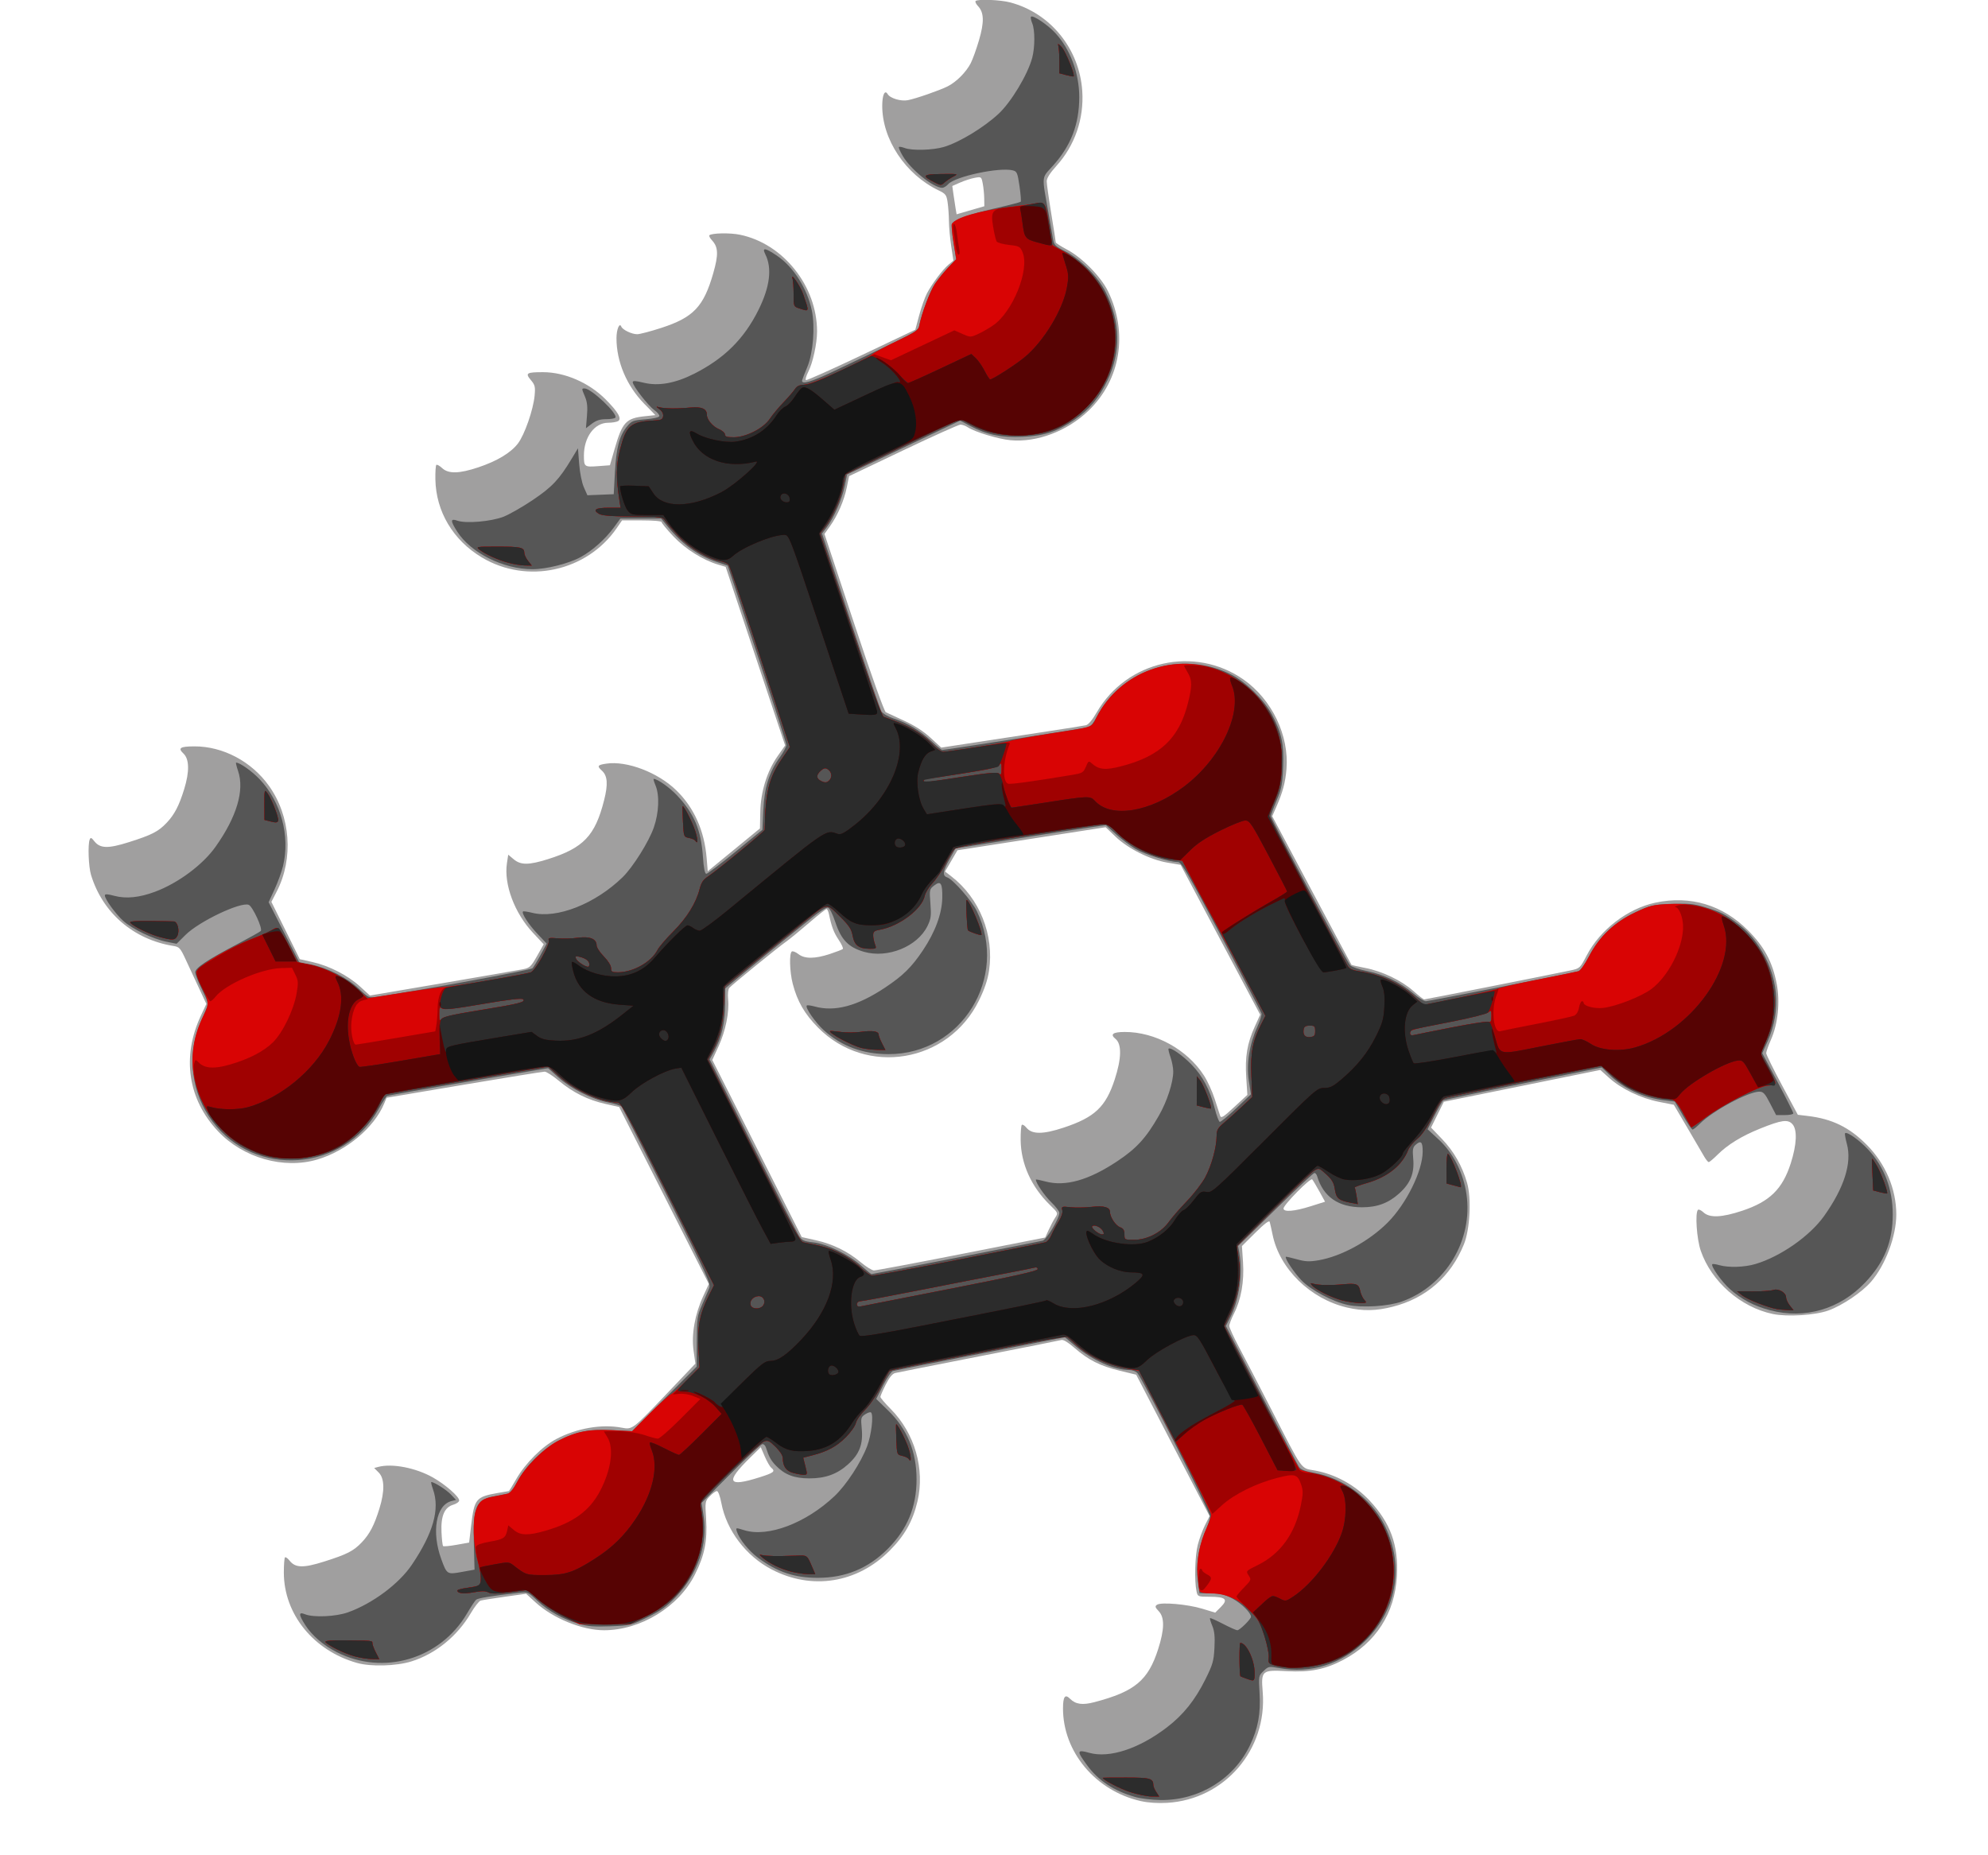 <?xml version="1.0" encoding="UTF-8" standalone="no"?>
<!-- Created with Inkscape (http://www.inkscape.org/) -->

<svg
   xmlns:dc="http://purl.org/dc/elements/1.1/"
   xmlns:cc="http://creativecommons.org/ns#"
   xmlns:rdf="http://www.w3.org/1999/02/22-rdf-syntax-ns#"
   xmlns:svg="http://www.w3.org/2000/svg"
   xmlns="http://www.w3.org/2000/svg"
   xmlns:sodipodi="http://sodipodi.sourceforge.net/DTD/sodipodi-0.dtd"
   xmlns:inkscape="http://www.inkscape.org/namespaces/inkscape"
   width="300pt"
   height="280pt"
   viewBox="0 0 375 350"
   id="svg3424"
   version="1.1"
   inkscape:version="0.91 r13725"
   sodipodi:docname="favicon.svg">
  <defs
     id="defs3426" />
  <sodipodi:namedview
     id="base"
     pagecolor="#ffffff"
     bordercolor="#666666"
     borderopacity="1.0"
     inkscape:pageopacity="0.0"
     inkscape:pageshadow="2"
     inkscape:zoom="0.35"
     inkscape:cx="30.714286"
     inkscape:cy="520"
     inkscape:document-units="px"
     inkscape:current-layer="g3401"
     showgrid="false"
     units="pt"
     inkscape:window-width="1557"
     inkscape:window-height="879"
     inkscape:window-x="43"
     inkscape:window-y="21"
     inkscape:window-maximized="1" />
  <g
     inkscape:label="Layer 1"
     inkscape:groupmode="layer"
     id="layer1"
     transform="translate(0,-702.362)">
    <g
       id="g3401"
       transform="matrix(0.341,0,0,0.341,-93.147,-142.266)">
      <path
         style="fill:#a09f9f"
         d="m 904.169,3473.325 c -24.987,-5.636 -43.065,-27.25 -42.985,-51.392 0.021,-6.413 1.146,-7.952 3.841,-5.257 3.151,3.151 6.9,3.673 13.635,1.899 22.242,-5.858 29.612,-11.994 35.141,-29.256 3.513,-10.971 3.636,-17.512 0.394,-20.968 -2.098,-2.236 -2.25,-2.79 -1,-3.645 2.269,-1.552 16.898,-0.271 24.991,2.187 l 7.188,2.183 3.113,-3.113 c 4.223,-4.223 2.701,-5.634 -6.114,-5.674 -6.605,-0.03 -6.703,-0.07 -7.331,-3 -1.243,-5.803 -0.865,-19.712 0.701,-25.754 0.866,-3.34 2.689,-8.274 4.052,-10.964 l 2.478,-4.891 -20.302,-39.118 -20.302,-39.118 -9.23,-2.239 c -10.76,-2.61 -17.26,-5.899 -24.938,-12.618 -3.403,-2.978 -6.165,-4.651 -7.181,-4.348 -0.908,0.27 -21.451,4.364 -45.651,9.099 -24.2,4.734 -45.033,8.858 -46.296,9.165 -1.548,0.376 -3.259,2.464 -5.25,6.409 -1.625,3.218 -2.954,6.278 -2.954,6.8 0,0.522 2.6,3.572 5.778,6.779 13.217,13.336 18.942,33.168 14.731,51.026 -2.585,10.962 -7.111,18.973 -15.427,27.306 -17.971,18.007 -43.087,21.967 -65.339,10.303 -14.174,-7.43 -24.869,-21.576 -27.715,-36.657 -0.718,-3.806 -1.767,-6.648 -2.454,-6.648 -0.66,0 -2.416,1.27 -3.903,2.822 -2.671,2.787 -2.696,2.944 -2.08,12.75 0.757,12.04 -0.864,20.049 -6.205,30.655 -9.011,17.894 -30.059,30.773 -50.291,30.773 -12.013,0 -28.164,-6.555 -37.759,-15.325 l -5.32,-4.862 -11.758,1.655 c -6.467,0.91 -12.494,1.867 -13.394,2.125 -0.9,0.259 -3.353,3.405 -5.451,6.992 -7.417,12.682 -19.573,22.544 -32.871,26.668 -8.394,2.603 -22.396,2.993 -30.042,0.838 -24.112,-6.799 -40.5,-27.043 -40.5,-50.029 0,-4.25 0.285,-8.013 0.633,-8.361 0.348,-0.348 1.493,0.46 2.543,1.796 3.177,4.039 7.604,4.157 19.119,0.511 12.72,-4.027 16.253,-5.836 20.849,-10.673 4.354,-4.582 6.902,-9.469 9.743,-18.69 2.982,-9.675 2.84,-16.644 -0.403,-19.887 l -2.516,-2.516 2.266,-0.607 c 7.647,-2.049 20.763,0.492 30.261,5.864 6.814,3.853 14.504,10.576 14.504,12.68 0,0.775 -1.462,1.839 -3.25,2.365 -4.889,1.439 -6.933,6.174 -6.536,15.139 0.175,3.95 0.57,7.434 0.878,7.742 0.308,0.308 3.676,0 7.484,-0.694 l 6.924,-1.253 1.126,-9.489 c 1.748,-14.732 2.634,-15.806 14.807,-17.946 3.264,-0.574 6.017,-1.043 6.118,-1.043 0.101,0 1.931,-3.026 4.066,-6.724 5.012,-8.682 14.248,-17.911 22.068,-22.05 11.36,-6.014 25.221,-8.41 36.29,-6.275 5.833,1.125 5.926,1.055 25.116,-19.098 l 15.571,-16.352 -1.005,-7.17 c -1.257,-8.967 0.712,-20.134 5.308,-30.106 l 3.134,-6.8 -24.8,-48.943 -24.8,-48.943 -7.722,-1.741 c -9.611,-2.167 -17.817,-6.252 -25.647,-12.768 -3.324,-2.767 -6.851,-5.04 -7.838,-5.051 -0.987,-0.012 -21.063,3.229 -44.615,7.202 l -42.821,7.223 -1.354,3.241 c -5.597,13.395 -20.905,26.197 -37.004,30.946 -18.611,5.491 -40.975,-0.871 -54.88,-15.61 -16.694,-17.697 -20.177,-41.132 -9.508,-63.98 l 3.035,-6.5 -4.202,-9 c -2.311,-4.95 -5.607,-12.035 -7.324,-15.745 -2.837,-6.13 -3.441,-6.796 -6.622,-7.303 -22.135,-3.53 -39.285,-18.312 -45.664,-39.36 -1.366,-4.508 -1.821,-16.665 -0.73,-19.509 0.505,-1.316 0.932,-1.168 2.543,0.881 3.205,4.075 7.6,4.2 19.145,0.544 12.72,-4.027 16.253,-5.836 20.849,-10.673 4.354,-4.582 6.902,-9.469 9.743,-18.69 2.984,-9.683 2.844,-16.609 -0.398,-19.655 -3.258,-3.06 -1.897,-3.954 6.051,-3.975 15.784,-0.04 31.567,8.311 41.219,21.809 12.001,16.783 13.735,40.173 4.334,58.447 l -2.969,5.77 7.853,15.852 7.853,15.852 7.03,1.588 c 9.305,2.101 19.577,7.388 26.307,13.538 l 5.465,4.995 40.434,-6.891 c 22.238,-3.79 42.212,-7.247 44.385,-7.683 3.544,-0.71 4.331,-1.463 7.627,-7.292 l 3.675,-6.5 -6.012,-6.431 c -10.12,-10.826 -16.079,-26.771 -14.331,-38.352 l 0.722,-4.783 3.01,2.533 c 3.924,3.302 8.376,3.283 19.055,-0.083 19.593,-6.176 25.998,-12.916 30.975,-32.598 2.236,-8.841 1.894,-13.509 -1.193,-16.303 -2.861,-2.589 -2.501,-3.177 2.393,-3.911 11.401,-1.71 28.612,4.871 38.821,14.843 9.76,9.533 15.428,22.221 16.694,37.368 l 0.612,7.319 14.441,-11.841 14.441,-11.841 0.179,-8.96 c 0.227,-11.358 3.724,-22.684 9.576,-31.021 l 4.169,-5.939 -16.45,-49.404 -16.45,-49.404 -3.981,-1.175 c -8.575,-2.532 -18.3,-8.642 -24.915,-15.655 -3.58,-3.795 -6.508,-7.341 -6.508,-7.881 0,-0.582 -4.457,-0.981 -10.952,-0.981 l -10.952,0 -2.929,4.25 c -16.577,24.05 -49.642,31.235 -74.667,16.224 -15.907,-9.541 -25.327,-25.373 -25.664,-43.133 -0.077,-4.053 0.155,-7.665 0.516,-8.026 0.361,-0.361 1.816,0.433 3.234,1.764 3.447,3.236 9.409,3.106 20.01,-0.436 10.371,-3.465 18.007,-8.071 21.925,-13.224 3.671,-4.829 8.482,-18.654 9.205,-26.451 0.455,-4.91 0.219,-5.881 -2.106,-8.643 -3.196,-3.798 -2.369,-4.325 6.78,-4.325 12.029,0 25.393,5.808 34.587,15.03 6.872,6.894 9.071,10.688 6.967,12.019 -0.8,0.506 -3.332,0.927 -5.627,0.935 -7.484,0.028 -13.327,7.968 -13.327,18.112 0,6.248 0.276,6.459 7.702,5.904 l 6.682,-0.5 2.591,-9 c 4.287,-14.89 6.284,-17.035 16.896,-18.144 l 5.661,-0.592 -6.164,-6.287 c -9.728,-9.921 -15.396,-23.346 -15.352,-36.364 0.016,-4.801 1.672,-8.763 2.651,-6.343 0.731,1.807 5.772,4.229 8.802,4.229 1.412,0 7.397,-1.569 13.3,-3.487 17.83,-5.794 23.471,-11.731 28.784,-30.298 2.929,-10.235 2.775,-14.413 -0.665,-18.105 -1.148,-1.233 -1.817,-2.512 -1.486,-2.843 1.254,-1.254 11.464,-1.436 16.93,-0.301 23.986,4.98 42.635,28.396 42.635,53.535 0,6.67 -2.332,17.339 -4.883,22.34 -1.137,2.228 -1.71,4.272 -1.274,4.541 0.436,0.27 14.229,-5.894 30.65,-13.696 l 29.858,-14.185 2.151,-8 c 1.183,-4.4 3.111,-9.845 4.286,-12.099 2.761,-5.3 8.81,-13.322 12.075,-16.012 l 2.562,-2.111 -1.201,-7.889 c -0.661,-4.339 -1.231,-10.589 -1.268,-13.889 -0.037,-3.3 -0.372,-8.025 -0.743,-10.5 -0.611,-4.07 -1.086,-4.697 -4.97,-6.562 -18.349,-8.811 -31.248,-28.206 -31.191,-46.898 0.018,-5.988 1.448,-9.01 3.011,-6.365 1.379,2.334 7.347,4.108 11.227,3.338 4.587,-0.91 17.549,-5.425 21.97,-7.651 4.803,-2.419 10.233,-7.875 12.753,-12.816 1.095,-2.146 3.154,-7.871 4.577,-12.723 2.92,-9.958 2.783,-15.271 -0.481,-18.745 -1.15,-1.224 -1.787,-2.53 -1.415,-2.902 1.199,-1.2 13.683,-0.695 19.212,0.777 22.219,5.914 38.238,25.648 39.794,49.02 1.019,15.301 -4.103,30.148 -14.28,41.394 -3.576,3.952 -5.383,6.812 -5.383,8.523 0,1.416 1.125,9.43 2.5,17.808 1.375,8.379 2.5,15.56 2.5,15.96 0,0.399 2.812,2.213 6.25,4.031 8.336,4.408 18.732,14.98 22.651,23.033 11.222,23.063 7.017,48.91 -10.747,66.061 -11.737,11.331 -28.579,17.71 -43.176,16.354 -6.775,-0.63 -19.606,-4.506 -23.618,-7.135 -1.259,-0.825 -3.092,-1.498 -4.074,-1.495 -0.982,0 -15.246,6.419 -31.699,14.258 l -29.914,14.254 -1.282,6.283 c -1.489,7.298 -5.036,15.476 -9.317,21.477 l -3.013,4.224 16.22,48.935 c 9.666,29.163 16.826,49.245 17.72,49.703 0.825,0.422 5.381,2.533 10.124,4.691 5.717,2.601 10.63,5.768 14.578,9.398 l 5.954,5.474 18.422,-2.824 c 10.132,-1.553 27.647,-4.225 38.922,-5.937 11.275,-1.712 21.476,-3.338 22.67,-3.614 1.369,-0.316 3.584,-2.948 6,-7.127 16.569,-28.664 54.241,-37.085 81.202,-18.152 15.734,11.05 25.256,30.872 23.755,49.454 -0.601,7.444 -2.056,12.868 -5.653,21.077 l -2.225,5.077 21.763,40.923 c 11.97,22.508 21.898,41.083 22.063,41.278 0.165,0.195 3.575,0.978 7.577,1.741 9.393,1.79 20.097,6.909 26.69,12.765 2.873,2.552 5.561,4.64 5.973,4.64 0.777,0 71.69,-14.052 80.922,-16.035 5.177,-1.112 5.281,-1.208 8.963,-8.295 7.382,-14.207 22.674,-25.947 38.042,-29.203 19.369,-4.105 37.202,1.265 51.297,15.447 8.911,8.966 13.37,17.263 15.739,29.288 1.992,10.109 0.749,22.287 -3.182,31.174 -1.429,3.23 -2.598,6.538 -2.598,7.349 0,0.812 3.938,8.816 8.75,17.786 l 8.75,16.31 5.5,0.66 c 13.482,1.617 22.947,6.239 32.583,15.91 10.415,10.453 16.382,24.517 16.382,38.609 0,11.988 -6.015,28.011 -13.961,37.192 -5.051,5.836 -15.997,13.203 -23.683,15.939 -7.344,2.615 -22.634,3.569 -30.62,1.911 -17.832,-3.702 -34.071,-17.957 -39.919,-35.042 -2.227,-6.505 -3.201,-20.906 -1.528,-22.585 0.415,-0.416 1.794,0.22 3.064,1.414 3.344,3.141 10.146,2.847 21.483,-0.93 15.137,-5.043 22.2,-11.951 26.773,-26.185 3.353,-10.436 3.707,-18.629 0.939,-21.695 -2.536,-2.808 -6.011,-2.331 -17.888,2.458 -10.229,4.124 -17.998,8.895 -23.591,14.488 -2.219,2.219 -4.388,4.035 -4.819,4.035 -0.431,0 -1.613,-1.462 -2.625,-3.25 -1.013,-1.788 -5.183,-8.921 -9.268,-15.853 l -7.427,-12.603 -8.184,-1.612 c -9.96,-1.962 -20.794,-7.154 -27.488,-13.172 l -4.988,-4.484 -43.282,8.8 -43.282,8.8 -3.533,7.145 -3.533,7.145 6.076,6.327 c 6.526,6.796 11.127,14.84 13.855,24.224 2.494,8.58 1.611,25.787 -1.747,34.031 -7.29,17.897 -20.851,29.785 -39.383,34.525 -9.22,2.358 -16.626,2.483 -25.351,0.426 -20.284,-4.781 -37.231,-21.371 -41.095,-40.23 -0.645,-3.146 -1.367,-6.367 -1.605,-7.156 -0.289,-0.96 -2.904,1.019 -7.897,5.979 l -7.464,7.415 0.602,9.021 c 0.707,10.586 -1.054,20.549 -5.015,28.364 -1.419,2.8 -2.58,5.855 -2.58,6.79 0,0.934 2.43,6.248 5.399,11.809 2.969,5.561 10.929,20.899 17.688,34.084 18.117,35.345 16.172,32.629 24.453,34.145 11.129,2.038 21.942,7.976 29.916,16.429 11.663,12.364 16.202,24.818 15.268,41.895 -1.125,20.556 -11.623,36.924 -29.815,46.483 -9.898,5.201 -18.245,6.859 -31.031,6.162 -13.88,-0.757 -14.357,-0.345 -13.393,11.543 2.586,31.882 -21.118,59.416 -52.771,61.299 -5.304,0.316 -10.514,-0.031 -14.713,-0.978 z M 693.118,3294.276 c 8.206,-2.592 9.118,-3.327 6.661,-5.366 -0.765,-0.635 -2.378,-3.45 -3.585,-6.256 l -2.195,-5.103 -5.991,5.884 c -13.725,13.48 -12.367,16.362 5.11,10.841 z m 111.813,-123.593 46.427,-9.137 1.859,-4.113 c 1.022,-2.262 2.636,-5.312 3.586,-6.778 1.726,-2.663 1.723,-2.668 -2.854,-7.117 -10.276,-9.987 -16.044,-22.77 -16.192,-35.884 -0.048,-4.216 0.24,-7.992 0.638,-8.392 0.399,-0.399 1.542,0.282 2.539,1.515 3.066,3.786 9.165,3.777 20.648,-0.031 17.127,-5.679 23.219,-11.418 28.176,-26.542 3.823,-11.664 3.988,-19.689 0.465,-22.542 -3.144,-2.546 -1.479,-3.805 5.06,-3.827 16.84,-0.056 34.53,9.647 43.848,24.051 1.981,3.062 4.663,8.912 5.962,13 1.298,4.088 2.648,8.262 2.999,9.274 0.543,1.567 1.714,0.846 7.857,-4.843 l 7.219,-6.684 -0.627,-9.657 c -0.74,-11.397 0.515,-18.835 4.755,-28.179 l 2.96,-6.522 -21.996,-41.446 -21.996,-41.446 -7.256,-1.223 c -9.638,-1.624 -21.844,-7.729 -28.815,-14.414 l -5.413,-5.19 -40.993,6.38 -40.993,6.38 -3.432,5.88 -3.432,5.88 3.371,2.587 c 15.714,12.06 23.915,32.503 20.964,52.267 -0.764,5.115 -2.475,10.184 -5.567,16.486 -16.95,34.549 -62.212,42.17 -89.027,14.99 -7.455,-7.557 -11.455,-14.48 -13.992,-24.221 -1.717,-6.592 -2.005,-16.944 -0.498,-17.875 0.555,-0.343 2.191,0.305 3.635,1.441 3.427,2.695 9.126,2.674 17.411,-0.066 3.544,-1.172 6.761,-2.411 7.147,-2.753 0.387,-0.342 -0.63,-2.607 -2.259,-5.033 -2.749,-4.093 -3.99,-7.375 -5.418,-14.333 -0.31,-1.512 -0.911,-2.75 -1.334,-2.75 -0.423,0 -4.818,3.487 -9.767,7.75 -4.949,4.263 -10.556,8.854 -12.462,10.204 -4.956,3.511 -30.252,24.098 -31.568,25.692 -0.636,0.77 -0.904,3.423 -0.632,6.255 0.697,7.257 -1.406,17.605 -5.305,26.1 l -3.443,7.5 24.742,48.996 24.742,48.996 7.722,1.725 c 9.378,2.095 17.618,6.125 24.853,12.157 2.984,2.487 6.288,4.546 7.342,4.574 1.054,0.028 22.809,-4.06 48.344,-9.085 z m 193.173,-26.402 8.038,-2.539 -3.149,-5.711 c -1.732,-3.141 -3.514,-6.126 -3.96,-6.634 -0.936,-1.065 -15.864,14.086 -15.864,16.101 0,2.089 6.024,1.598 14.935,-1.217 z M 817.6,2586.664 c -0.038,-2.39 -0.404,-6.079 -0.814,-8.196 -0.736,-3.805 -0.787,-3.841 -4.431,-3.171 -2.027,0.373 -5.65,1.54 -8.05,2.594 l -4.364,1.915 0.665,4.756 c 0.366,2.616 0.902,6.139 1.193,7.83 l 0.528,3.074 7.672,-2.228 7.672,-2.228 -0.069,-4.346 z"
         id="path3415"
         inkscape:connector-curvature="0" />
      <path
         style="fill:#565656"
         d="m 900.669,3470.933 c -11.458,-3.331 -19.907,-8.944 -26.076,-17.324 -5.971,-8.111 -5.836,-8.915 1.163,-6.967 11.128,3.097 27.496,-2.28 42.913,-14.098 9.068,-6.951 15.51,-14.984 21.243,-26.49 4.117,-8.263 4.664,-10.158 5.05,-17.512 0.322,-6.14 0.017,-9.241 -1.193,-12.138 -0.894,-2.14 -1.456,-4.062 -1.247,-4.27 0.208,-0.208 3.428,1.211 7.155,3.154 3.727,1.943 7.299,3.532 7.938,3.532 1.323,0 7.554,-6.148 7.554,-7.453 0,-2.158 -5.245,-7.362 -10.06,-9.983 -4.229,-2.302 -6.629,-2.903 -11.87,-2.974 l -6.569,-0.089 -0.927,-6.904 c -1.135,-8.455 0.349,-18.28 4.081,-27.003 1.433,-3.351 2.66,-7.218 2.726,-8.593 0.115,-2.398 -36.94,-75.476 -40.185,-79.25 -0.843,-0.981 -2.895,-1.75 -4.668,-1.75 -8.124,0 -20.157,-5.33 -29.323,-12.989 l -6.138,-5.129 -46.783,9.123 c -25.731,5.017 -47.498,9.326 -48.371,9.575 -0.874,0.249 -3.302,3.829 -5.397,7.955 l -3.808,7.503 6.427,6.231 c 10.68,10.354 15.866,22.852 15.866,38.231 0,15.322 -5.121,27.675 -15.973,38.527 -10.778,10.778 -23.369,15.973 -38.711,15.973 -12.847,0 -22.477,-3.239 -33.012,-11.104 -5.142,-3.839 -10.397,-10.374 -11.707,-14.56 -0.672,-2.148 -0.64,-2.153 4.113,-0.674 13.054,4.062 34.065,-3.878 49.904,-18.858 6.556,-6.201 14.628,-18.552 18.03,-27.589 2.4,-6.375 3.671,-17.217 2.193,-18.706 -0.365,-0.367 -1.807,0.081 -3.204,0.997 -2.406,1.576 -2.509,2.006 -1.944,8.062 0.8,8.564 -1.302,14.003 -7.596,19.655 -6.073,5.455 -12.586,7.795 -21.593,7.761 -8.133,-0.031 -13.413,-2.049 -18.176,-6.946 -2.874,-2.955 -3.99,-4.969 -5.699,-10.287 -0.309,-0.963 -1.144,-1.75 -1.855,-1.75 -0.711,0 -8.574,7.312 -17.473,16.25 l -16.18,16.25 1.123,7.629 c 2.26,15.348 -3.269,31.565 -15.002,44.002 -5.25,5.565 -8.388,7.849 -15.917,11.587 -9.187,4.561 -9.609,4.664 -20.683,5.088 -8.701,0.333 -12.655,0.04 -17.169,-1.272 -8.902,-2.588 -17.21,-7.176 -23.125,-12.77 -5.308,-5.02 -5.36,-5.042 -10.589,-4.455 -14.27,1.601 -22.301,2.899 -23.356,3.775 -0.641,0.532 -2.905,3.943 -5.032,7.582 -14.768,25.262 -46.221,34.61 -72.124,21.436 -7.312,-3.719 -13.775,-9.294 -17.399,-15.008 -3.722,-5.868 -3.746,-7.406 -0.094,-5.937 4.664,1.877 17.057,1.317 23.74,-1.072 13.559,-4.847 28.205,-15.757 35.325,-26.314 11.866,-17.595 15.572,-30.753 11.729,-41.644 -0.801,-2.269 -1.233,-4.126 -0.96,-4.126 1.615,0 8.35,4.274 10.802,6.855 l 2.886,3.038 -2.541,0.638 c -8.55,2.146 -11.147,17.058 -5.608,32.194 3.084,8.426 3.205,8.5 11.412,7.006 l 6.965,-1.268 -0.374,-14.09 c -0.544,-20.492 1.09,-24.504 10.736,-26.364 3.101,-0.598 6.625,-1.297 7.832,-1.553 1.462,-0.31 3.289,-2.55 5.473,-6.711 4.611,-8.782 14.608,-18.535 23.57,-22.996 9.819,-4.888 16.49,-6.128 29.358,-5.457 l 10.596,0.552 17.839,-17.847 17.839,-17.847 0.067,-13.825 c 0.062,-12.906 0.255,-14.257 2.899,-20.325 1.558,-3.575 3.335,-7.715 3.949,-9.199 1.026,-2.482 -0.84,-6.58 -23.233,-51 -13.392,-26.566 -24.747,-48.815 -25.234,-49.444 -0.487,-0.629 -3.822,-1.697 -7.412,-2.375 -8.768,-1.654 -20.66,-7.635 -27.546,-13.853 l -5.64,-5.093 -44.11,7.423 c -24.261,4.083 -44.524,7.679 -45.029,7.991 -0.505,0.312 -2.58,3.538 -4.611,7.17 -19.407,34.702 -68.344,38.344 -91.968,6.843 -11.605,-15.474 -14.266,-36.332 -6.879,-53.909 1.399,-3.33 3.055,-7.291 3.68,-8.804 0.995,-2.411 0.677,-3.677 -2.584,-10.267 -2.046,-4.134 -3.719,-8.415 -3.719,-9.512 0,-2.401 6.439,-6.702 23.432,-15.651 6.563,-3.456 12.331,-6.683 12.819,-7.171 1.209,-1.209 -4.53,-13.658 -6.675,-14.481 -4.525,-1.736 -27.478,9.199 -34.981,16.666 l -4.905,4.881 -5.595,-1.12 c -7.467,-1.494 -18.899,-7.019 -23.932,-11.565 -4.255,-3.844 -10.164,-12.015 -10.164,-14.054 0,-0.882 1.334,-0.826 5.25,0.219 6.501,1.734 13.917,0.978 22.652,-2.309 12.717,-4.786 26.25,-14.859 33.295,-24.781 11.765,-16.57 16.145,-31.282 12.498,-41.984 -0.866,-2.541 -1.359,-4.62 -1.095,-4.62 2.102,0 8.818,4.749 13.061,9.235 11.827,12.506 16.887,31.309 12.905,47.964 -0.749,3.134 -2.848,8.922 -4.663,12.861 l -3.301,7.162 8.449,16.598 8.449,16.598 6.428,1.264 c 9.187,1.807 20.158,7.34 26.559,13.393 5.401,5.108 5.504,5.153 10.234,4.453 23.687,-3.503 84.892,-14.735 85.826,-15.751 0.647,-0.703 2.678,-4.065 4.513,-7.471 l 3.338,-6.193 -5.074,-5.365 c -4.892,-5.172 -8.956,-11.451 -8.02,-12.387 0.249,-0.249 2.566,0.08 5.149,0.731 13.569,3.417 34.811,-4.954 49.943,-19.681 5.694,-5.542 14.528,-19.619 17.283,-27.541 2.822,-8.114 3.22,-17.78 0.957,-23.198 -0.844,-2.02 -1.315,-3.673 -1.046,-3.673 2.107,0 8.8,4.726 12.954,9.146 9.486,10.095 13.246,19.005 14.289,33.854 0.454,6.471 1.058,9.5 1.893,9.5 0.674,0 7.928,-5.479 16.118,-12.175 l 14.893,-12.175 0.498,-10.826 c 0.578,-12.555 3.225,-21.051 9.11,-29.243 2.01,-2.798 3.655,-5.869 3.655,-6.824 0,-0.955 -7.309,-23.679 -16.242,-50.497 l -16.242,-48.761 -6.198,-2.063 c -10.026,-3.336 -18.965,-9.791 -26.797,-19.349 l -3.761,-4.59 -11.294,0 -11.294,0 -3.636,4.953 c -4.725,6.437 -11.91,12.848 -18.291,16.319 -6.651,3.619 -18.988,6.728 -26.693,6.728 -16.157,0 -34.176,-9.033 -41.706,-20.907 -3.794,-5.983 -3.744,-7.302 0.225,-5.919 4.705,1.64 18.502,0.463 25.33,-2.162 3.244,-1.247 10.605,-5.443 16.357,-9.324 10.719,-7.234 14.578,-11.337 21.526,-22.89 l 3.43,-5.702 0.661,8.596 c 0.384,4.994 1.477,10.441 2.607,12.997 l 1.947,4.401 7.287,-0.294 7.287,-0.295 0.645,-12 c 0.733,-13.637 2.524,-20.488 6.648,-25.424 2.661,-3.185 3.373,-3.464 10.205,-4 4.156,-0.326 7.508,-1.075 7.723,-1.724 0.208,-0.631 -1.043,-2.159 -2.78,-3.396 -3.425,-2.439 -11.939,-13.417 -11.939,-15.394 0,-0.928 1.44,-0.866 6.051,0.261 8.137,1.988 17.37,0.361 27.801,-4.898 16.784,-8.463 27.76,-19.342 35.739,-35.426 6.334,-12.766 7.592,-23.104 3.742,-30.75 -1.932,-3.837 -0.119,-3.634 6.329,0.709 9.232,6.217 16.883,18.218 19.427,30.472 1.861,8.966 0.716,23.364 -2.471,31.07 -1.479,3.575 -2.785,6.923 -2.903,7.441 -0.596,2.608 4.715,1.094 17.585,-5.012 46.712,-22.163 46.59,-22.098 47.169,-25.104 1.311,-6.796 5.905,-19.018 8.734,-23.236 1.693,-2.524 5.023,-6.614 7.401,-9.089 l 4.323,-4.5 -1.497,-9.291 c -0.823,-5.11 -1.226,-9.729 -0.895,-10.264 1.436,-2.323 9.644,-5.305 23.104,-8.393 7.954,-1.825 14.696,-3.552 14.981,-3.837 0.285,-0.285 -0.015,-4.167 -0.667,-8.627 -1.076,-7.361 -1.415,-8.165 -3.675,-8.733 -7.454,-1.871 -31.887,3.346 -35.771,7.638 -0.999,1.104 -2.467,2.008 -3.261,2.008 -4.969,0 -17.444,-10.068 -21.903,-17.678 -1.422,-2.427 -2.368,-4.629 -2.103,-4.895 0.266,-0.266 1.7,-0.02 3.187,0.545 4.047,1.539 15.489,1.24 21.642,-0.566 8.501,-2.494 22.111,-10.733 30.279,-18.329 6.984,-6.495 16.121,-21.677 18.611,-30.924 1.574,-5.846 1.598,-15.397 0.048,-19.139 -0.702,-1.694 -1.01,-3.345 -0.686,-3.669 1.053,-1.053 9.19,4.398 13.431,8.999 8.309,9.015 13.249,22.229 13.249,35.442 0,15.119 -4.573,26.98 -14.727,38.201 -6.254,6.911 -6.069,4.802 -2.28,26.012 1.032,5.775 2.151,12.192 2.489,14.259 0.555,3.406 1.194,4.053 6.804,6.885 8.363,4.221 18.458,14.466 22.523,22.856 8.016,16.546 8.294,32.826 0.827,48.5 -4.594,9.644 -10.141,16.268 -18.253,21.799 -9.741,6.642 -16.781,8.95 -28.882,9.469 -11.599,0.498 -19.705,-1.185 -28.683,-5.956 l -5.683,-3.02 -31.28,14.897 -31.28,14.897 -1.305,6.449 c -1.456,7.192 -6.02,17.641 -9.966,22.815 l -2.594,3.4 15.755,48.126 c 8.665,26.469 16.364,49.096 17.108,50.283 0.761,1.212 3.669,2.908 6.641,3.871 7.571,2.454 14.651,6.679 20.866,12.453 2.972,2.761 5.698,5.02 6.059,5.02 1.502,0 79.51,-12.132 81.133,-12.618 0.974,-0.292 2.85,-2.661 4.17,-5.266 13.612,-26.861 47.184,-37.613 74.559,-23.878 8.138,4.083 18.389,14.153 22.661,22.261 5.319,10.095 6.639,16.322 6.129,28.917 -0.389,9.623 -0.866,12.069 -3.619,18.564 -1.744,4.115 -3.171,7.996 -3.171,8.625 0,1.646 41.971,80.571 43.893,82.539 0.884,0.905 5.038,2.327 9.231,3.16 9.263,1.84 18.503,6.279 25.482,12.242 2.867,2.449 6.073,4.453 7.124,4.453 1.583,0 76.874,-14.781 83.972,-16.486 1.516,-0.364 3.484,-2.991 6.308,-8.419 5.67,-10.899 14.077,-18.856 25.702,-24.325 8.319,-3.914 9.383,-4.158 19.954,-4.575 9.515,-0.376 12.252,-0.112 18.5,1.786 9.033,2.743 10.828,3.66 18.594,9.498 4.029,3.028 7.89,7.205 11.104,12.01 10.921,16.328 12.705,35.275 4.955,52.607 l -2.978,6.659 8.579,16.154 c 4.718,8.885 8.579,16.59 8.579,17.123 0,0.533 -2.138,0.967 -4.75,0.965 l -4.75,0 -3.359,-6.496 c -2.858,-5.528 -3.753,-6.493 -6,-6.473 -6.095,0.055 -25.718,10.62 -32.708,17.61 -1.852,1.852 -3.728,3.367 -4.169,3.367 -0.441,0 -2.83,-3.487 -5.308,-7.749 l -4.505,-7.749 -5.976,-0.728 c -11.463,-1.397 -22.263,-6.429 -30.195,-14.067 l -4.22,-4.064 -43.471,8.833 c -23.909,4.858 -43.84,9.101 -44.29,9.428 -0.45,0.327 -2.569,4.044 -4.71,8.258 l -3.891,7.663 6.194,5.734 c 8.022,7.427 13.599,18.429 15.317,30.217 3.7,25.383 -11.569,50.733 -35.748,59.35 -7.436,2.65 -21.771,3.573 -29.755,1.915 -8.448,-1.754 -20.4,-8.104 -25.86,-13.739 -3.981,-4.109 -9.316,-12.167 -8.557,-12.926 0.133,-0.133 2.86,0.488 6.062,1.379 4.753,1.323 6.958,1.425 12.02,0.558 12.504,-2.142 27.884,-10.516 38.169,-20.784 10.329,-10.31 19.396,-28.633 19.439,-39.281 0.022,-5.566 -0.972,-6.471 -4.05,-3.686 -1.402,1.269 -1.627,2.683 -1.19,7.494 0.737,8.132 -1.488,13.632 -7.817,19.323 -5.909,5.312 -12.109,7.62 -20.475,7.62 -13.111,0 -21.451,-5.786 -24.864,-17.25 -0.287,-0.963 -0.952,-1.75 -1.479,-1.75 -0.527,0 -10.24,9.089 -21.586,20.198 l -20.628,20.198 0.696,4.052 c 1.925,11.205 -0.138,25.785 -5.01,35.398 l -2.439,4.813 19.526,37.92 c 10.739,20.856 20.116,38.853 20.838,39.993 0.965,1.525 3.216,2.413 8.507,3.359 15.776,2.819 30.953,13.854 38.31,27.856 11.653,22.175 7.845,47.334 -9.809,64.817 -13.244,13.114 -30.338,18.577 -47.946,15.322 -5.608,-1.037 -5.897,-0.983 -8.597,1.604 -2.763,2.647 -2.788,2.782 -2.238,12.007 0.69,11.557 -0.778,19.646 -5.275,29.069 -8.91,18.67 -28.119,30.495 -49.256,30.322 -5.103,-0.042 -11.179,-0.792 -14.698,-1.815 z m -98.911,-298.094 c 25.251,-4.939 46.894,-9.216 48.096,-9.503 2.227,-0.532 9.333,-12.363 9.299,-15.484 -0.009,-0.843 -2.052,-3.499 -4.541,-5.902 -3.665,-3.54 -8.443,-10.582 -8.443,-12.444 0,-0.216 2.362,0.244 5.25,1.024 11.062,2.986 23.962,-0.651 39.871,-11.242 10.627,-7.075 15.873,-12.837 22.957,-25.22 4.509,-7.88 7.922,-18.372 7.922,-24.351 0,-2.005 -0.68,-5.573 -1.511,-7.928 -0.831,-2.355 -1.323,-4.47 -1.093,-4.699 1.007,-1.007 7.549,3.492 12.604,8.667 6.28,6.43 10.32,14.03 12.936,24.332 0.998,3.931 2.245,7.291 2.77,7.466 0.525,0.175 4.624,-3.181 9.109,-7.459 l 8.154,-7.777 -1.166,-7.629 c -1.395,-9.123 0.311,-19.918 4.688,-29.671 1.482,-3.302 2.54,-6.617 2.352,-7.366 -0.188,-0.75 -10.17,-19.919 -22.182,-42.599 -18.869,-35.627 -22.146,-41.235 -24.09,-41.235 -4.78,0 -18.283,-4.186 -23.447,-7.268 -2.977,-1.777 -7.875,-5.462 -10.883,-8.187 l -5.47,-4.955 -12.135,1.75 c -6.674,0.963 -20.46,3.079 -30.635,4.704 -10.175,1.624 -23.433,3.741 -29.462,4.705 l -10.962,1.752 -3.288,5.857 c -3.761,6.699 -4.104,9.25 -1.361,10.12 3.148,0.999 13.64,12.934 16.426,18.685 17.777,36.693 -8.453,79.175 -48.853,79.122 -14.16,-0.019 -25.898,-4.343 -35.695,-13.149 -4.734,-4.256 -10.577,-12.696 -9.521,-13.752 0.29,-0.29 2.257,-0.047 4.372,0.54 11.116,3.087 23.611,-0.257 38.848,-10.396 10.024,-6.67 14.736,-11.3 20.998,-20.633 6.803,-10.14 10.571,-20.32 10.732,-28.998 0.153,-8.261 -0.844,-9.776 -4.528,-6.878 -2.558,2.012 -2.619,2.307 -2.031,9.924 0.526,6.825 0.316,8.448 -1.613,12.431 -5.504,11.371 -22.075,18.093 -35.196,14.278 -8.46,-2.459 -12.516,-6.63 -15.695,-16.138 -1.66,-4.965 -3.265,-8.102 -4.239,-8.289 -0.863,-0.165 -4.688,2.224 -8.5,5.309 -3.812,3.085 -11.206,9.037 -16.431,13.228 -5.225,4.191 -14.513,11.78 -20.64,16.865 l -11.14,9.245 -0.062,8.815 c -0.071,10.027 -2.01,18.438 -5.899,25.582 l -2.676,4.917 23.658,47.158 c 13.012,25.937 24.536,48.557 25.609,50.268 1.725,2.75 2.654,3.189 8.03,3.797 7.617,0.862 19.685,6.756 26.622,13.002 2.75,2.476 5.265,4.522 5.589,4.547 0.324,0.025 21.249,-3.997 46.5,-8.936 z m 450.602,28.956 c -8.912,-2.335 -15.954,-6.059 -22.385,-11.841 -4.541,-4.082 -10.591,-12.682 -9.611,-13.662 0.241,-0.241 1.98,0 3.865,0.545 5.111,1.466 13.88,1.19 20.009,-0.63 13.868,-4.117 30.114,-15.488 37.988,-26.589 11.122,-15.681 15.422,-29.275 12.589,-39.798 -0.815,-3.024 -1.275,-5.705 -1.023,-5.956 1.073,-1.073 7.928,3.781 12.858,9.105 8.934,9.65 13.521,21.811 13.521,35.849 0,14.964 -4.684,26.503 -15.29,37.669 -13.997,14.735 -33.264,20.35 -52.519,15.306 z M 597.848,2707.075 c 0.417,-5.002 0.143,-7.763 -1.058,-10.629 -1.964,-4.69 -1.961,-4.628 -0.222,-4.628 3.668,0 18.381,13.929 17.027,16.119 -0.299,0.484 -2.613,0.881 -5.141,0.881 -3.366,0 -5.477,0.671 -7.883,2.507 l -3.287,2.507 0.564,-6.757 z"
         id="path3413"
         inkscape:connector-curvature="0" />
      <path
         style="fill:#d90404"
         d="m 898.343,3468.358 c -5.541,-1.794 -15.188,-6.833 -15.172,-7.925 9.2e-4,-0.063 5.87,-0.11 13.042,-0.106 13.348,0.01 14.896,0.451 14.941,4.277 0.008,0.707 0.742,2.394 1.63,3.75 l 1.615,2.465 -4.365,-0.045 c -2.401,-0.025 -7.662,-1.112 -11.691,-2.417 z m 64.326,-62.754 c -1.65,-0.582 -3.145,-1.178 -3.321,-1.326 -0.663,-0.552 -0.75,-18.458 -0.09,-18.458 3.399,0 7.911,9.421 7.911,16.52 0,4.828 -0.021,4.843 -4.5,3.264 z m 16.5,-7.115 c -4.319,-1.123 -4.487,-1.305 -4.17,-4.538 0.181,-1.853 -0.901,-7.234 -2.406,-11.959 -2.165,-6.801 -3.666,-9.586 -7.203,-13.367 -6.103,-6.525 -13.905,-10.139 -21.936,-10.162 -4.106,-0.012 -6.381,-0.451 -6.705,-1.295 -0.27,-0.703 -0.779,-4.556 -1.133,-8.562 -0.735,-8.334 1.096,-17.916 5.096,-26.656 1.352,-2.954 2.458,-6.133 2.458,-7.064 0,-0.931 -8.96,-19.214 -19.91,-40.629 l -19.91,-38.936 -4.34,-0.799 c -13.394,-2.467 -23.383,-7.032 -31.153,-14.237 -2.647,-2.455 -4.912,-4.463 -5.033,-4.463 -0.121,0 -13.03,2.509 -28.687,5.575 -15.657,3.066 -37.353,7.314 -48.214,9.439 -10.861,2.125 -20.124,4.097 -20.584,4.381 -0.46,0.284 -2.696,4.253 -4.969,8.819 -2.428,4.878 -5.984,10.12 -8.623,12.709 -2.47,2.424 -4.787,5.756 -5.149,7.404 -0.362,1.65 -2.861,5.199 -5.558,7.897 -5.136,5.136 -10.233,7.885 -18.585,10.022 l -4.998,1.279 1.203,4.736 c 1.149,4.525 1.109,4.736 -0.893,4.731 -1.152,0 -3.804,-0.48 -5.893,-1.06 -3.91,-1.086 -5.702,-3.693 -5.702,-8.296 0,-1.286 -1.693,-3.885 -3.993,-6.13 -3.439,-3.358 -4.329,-3.768 -6.419,-2.953 -1.335,0.52 -9.942,8.254 -19.127,17.186 -14.29,13.897 -16.607,16.567 -16.054,18.5 1.726,6.035 1.796,15.746 0.166,23.072 -3.824,17.186 -13.571,29.621 -29.368,37.463 l -9.518,4.725 -14.169,0 -14.169,0 -8.614,-4.269 c -4.783,-2.37 -11.113,-6.552 -14.234,-9.404 l -5.619,-5.136 -9.824,1.252 c -7.398,0.943 -10.35,0.971 -11.953,0.113 -1.558,-0.834 -3.7,-0.855 -7.984,-0.078 -5.629,1.021 -9.121,0.655 -9.121,-0.956 0,-0.42 2.255,-1.063 5.012,-1.429 2.757,-0.366 5.682,-0.922 6.5,-1.236 2.07,-0.794 1.89,-5.932 -0.512,-14.6 -2.249,-8.117 -2.675,-21.448 -0.858,-26.858 1.751,-5.213 3.594,-6.71 9.72,-7.891 3.101,-0.598 6.625,-1.297 7.832,-1.553 1.462,-0.31 3.289,-2.55 5.473,-6.711 4.18,-7.96 14.558,-18.367 22.446,-22.507 9.83,-5.16 17.093,-6.595 29.953,-5.915 l 11.066,0.585 9.434,-9.525 c 5.189,-5.239 10.598,-10.141 12.02,-10.895 1.422,-0.753 5.566,-4.434 9.207,-8.179 l 6.621,-6.809 -0.573,-10.5 c -0.653,-11.965 0.801,-19.376 5.71,-29.101 l 2.908,-5.761 -25.557,-50.569 c -22.147,-43.822 -25.852,-50.569 -27.769,-50.569 -8.735,0 -23.569,-6.637 -32.247,-14.428 l -6.114,-5.489 -44.386,7.478 c -24.412,4.113 -44.934,7.675 -45.604,7.915 -0.67,0.241 -1.883,2.027 -2.694,3.97 -3.357,8.035 -11.836,17.735 -20.644,23.618 -7.177,4.793 -18.584,7.938 -28.745,7.924 -10.524,-0.014 -16.646,-1.538 -26.063,-6.487 -13.762,-7.232 -24.195,-21.736 -27.719,-38.537 -2.277,-10.857 -0.423,-23.098 5.172,-34.139 3.155,-6.227 3.063,-7.583 -1.076,-15.802 -1.918,-3.809 -3.237,-7.58 -2.93,-8.38 1.351,-3.52 18.428,-13.497 31.404,-18.348 3.582,-1.339 8.042,-3.328 9.91,-4.419 4.167,-2.434 4.21,-2.396 10.075,8.839 l 4.528,8.673 6.5,1.286 c 8.817,1.744 19.734,7.315 26.559,13.553 l 5.65,5.164 20.146,-3.181 c 11.08,-1.75 21.271,-3.142 22.646,-3.094 3.213,0.113 44.821,-6.958 47.614,-8.092 2.602,-1.056 10.76,-15.609 9.943,-17.737 -0.499,-1.301 0.26,-1.468 4.928,-1.081 3.035,0.252 8.105,0.106 11.267,-0.324 6.514,-0.886 10.248,0.651 10.248,4.218 0,1.131 1.8,3.892 4,6.136 2.365,2.413 4,5.037 4,6.421 0,2.046 0.481,2.341 3.822,2.341 8.366,0 18.397,-5.654 21.839,-12.31 0.89,-1.722 4.838,-6.35 8.773,-10.284 7.511,-7.511 12.625,-15.767 14.579,-23.536 0.902,-3.588 1.989,-5.171 4.826,-7.032 4.953,-3.249 31.159,-24.827 31.172,-25.667 0.342,-20.782 2.233,-28.654 9.409,-39.156 l 4.51,-6.6 -16.366,-49.736 c -9.001,-27.355 -16.877,-50.351 -17.501,-51.103 -0.624,-0.752 -2.662,-1.654 -4.529,-2.004 -6.853,-1.286 -16.996,-7.34 -23.125,-13.803 -3.27,-3.448 -6.612,-7.296 -7.427,-8.551 -1.439,-2.216 -1.96,-2.285 -17.982,-2.39 -12.255,-0.081 -17.087,-0.47 -18.782,-1.512 -3.556,-2.187 -1.694,-3.316 5.473,-3.316 l 6.573,0 -0.657,-4.25 c -1.894,-12.246 -1.819,-19.254 0.294,-27.665 3.406,-13.557 5.838,-15.693 18.6,-16.334 4.262,-0.214 5.045,-0.569 5.307,-2.405 0.191,-1.342 -0.562,-2.79 -2,-3.843 -2.019,-1.478 -2.057,-1.62 -0.307,-1.133 2.911,0.809 10.103,0.897 17.169,0.21 6.428,-0.625 9.331,0.627 9.331,4.026 0,2.633 3.224,6.46 6.646,7.89 1.845,0.771 3.354,2.099 3.354,2.952 0,1.188 1.134,1.551 4.84,1.551 6.837,0 16.488,-4.942 20.011,-10.246 1.457,-2.194 4.797,-6.218 7.423,-8.943 2.626,-2.725 5.49,-6.047 6.365,-7.383 1.196,-1.826 2.483,-2.429 5.184,-2.429 3.732,0 33.727,-13.494 37.677,-16.95 1.1,-0.962 7.27,-4.258 13.711,-7.322 10.252,-4.879 11.779,-5.925 12.257,-8.4 1.312,-6.799 5.906,-19.02 8.735,-23.239 1.693,-2.524 5.023,-6.614 7.401,-9.089 l 4.323,-4.5 -1.497,-9.291 c -0.823,-5.11 -1.226,-9.729 -0.895,-10.264 2.193,-3.549 14.568,-7.128 32.466,-9.391 6.875,-0.869 13.698,-1.844 15.161,-2.167 1.993,-0.439 2.921,-0.101 3.696,1.347 0.786,1.468 4.142,19.049 4.142,21.696 0,0.249 2.79,1.939 6.201,3.757 3.41,1.818 9.185,6.248 12.832,9.845 21.672,21.373 21.247,56.312 -0.94,77.241 -11.158,10.526 -21.594,14.658 -37.133,14.703 -9.995,0.029 -18.081,-1.857 -25.947,-6.049 l -5.65,-3.011 -4.432,1.928 c -5.198,2.261 -45.953,21.839 -53.876,25.88 l -5.444,2.777 -1.366,6.899 c -1.424,7.191 -5.698,16.704 -10.09,22.465 l -2.565,3.363 16.808,50.458 c 11.832,35.52 17.296,50.626 18.455,51.023 13.389,4.593 20.652,8.72 27.173,15.44 2.057,2.119 4.652,3.853 5.768,3.853 3.77,0 34.688,-5.01 36.959,-5.989 1.239,-0.534 10.914,-2.328 21.5,-3.986 25.319,-3.966 23.345,-3.298 26.159,-8.851 13.024,-25.701 44.284,-36.947 70.128,-25.229 20.522,9.305 32.621,27.635 32.523,49.271 -0.046,10.154 -1.097,15.543 -4.559,23.37 -1.377,3.115 -2.504,6.224 -2.504,6.911 0,1.051 39.692,76.754 43.587,83.132 0.904,1.48 2.762,2.338 6.107,2.818 11.878,1.706 22.733,6.687 30.661,14.071 2.648,2.466 4.92,4.483 5.05,4.483 2.197,0 40.189,-8.244 40.983,-8.893 0.612,-0.5 10.563,-2.782 22.113,-5.069 11.55,-2.288 21.779,-4.385 22.731,-4.66 0.952,-0.275 3.566,-4.027 5.808,-8.336 5.649,-10.857 14.076,-18.82 25.671,-24.253 7.899,-3.702 9.743,-4.163 18.292,-4.574 17.642,-0.85 30.352,3.989 42.581,16.208 8.542,8.535 12.773,16.57 15.051,28.578 2.009,10.591 0.744,20.902 -3.816,31.099 l -3.029,6.774 4.105,7.437 c 2.258,4.09 4.105,8.064 4.105,8.831 0,0.934 -1.275,1.427 -3.861,1.495 -4.973,0.13 -25.037,10.4 -35.083,17.958 -4.016,3.022 -7.416,5.362 -7.556,5.2 -0.139,-0.161 -1.734,-2.993 -3.544,-6.293 -4.68,-8.534 -5.698,-9.5 -10.006,-9.5 -4.918,0 -16.304,-3.513 -21.936,-6.768 -2.467,-1.426 -6.641,-4.609 -9.275,-7.073 l -4.79,-4.481 -40.724,8.241 c -22.398,4.533 -42.343,8.654 -44.321,9.158 -3.286,0.838 -4.013,1.744 -8.422,10.511 -3.255,6.471 -6.046,10.575 -8.575,12.607 -2.062,1.658 -4.307,4.429 -4.988,6.159 -3.339,8.484 -11.367,14.921 -22.681,18.188 -3.995,1.153 -7.095,2.291 -6.889,2.527 0.206,0.236 0.675,2.395 1.044,4.797 l 0.67,4.367 -3.62,-0.679 c -6.894,-1.293 -8.304,-2.454 -9.051,-7.447 -0.547,-3.652 -1.528,-5.374 -4.729,-8.303 -3.959,-3.621 -4.095,-3.662 -6.788,-2.071 -1.512,0.893 -11.751,10.656 -22.753,21.695 l -20.004,20.071 1.124,7.629 c 1.38,9.365 -0.485,20.524 -5.064,30.31 l -2.969,6.345 20.296,39.343 c 11.163,21.639 20.904,39.652 21.647,40.029 0.743,0.377 4.501,1.399 8.351,2.27 25.533,5.779 43.427,27.842 43.485,53.614 0.042,18.645 -10.97,37.636 -27.133,46.791 -10.863,6.153 -27.042,8.649 -37.853,5.839 z M 695.13,3199.368 c 1.98,-2.386 0.304,-5.717 -2.695,-5.356 -2.976,0.358 -4.858,2.82 -3.956,5.172 0.778,2.027 5.024,2.144 6.651,0.184 z m 104.29,-9.569 c 35.055,-6.892 47.75,-9.75 47.75,-10.751 0,-0.827 -0.689,-1.161 -1.75,-0.851 -0.963,0.282 -7.825,1.658 -15.25,3.058 -7.425,1.4 -28.331,5.475 -46.458,9.055 -18.127,3.58 -33.764,6.51 -34.75,6.51 -0.986,0 -1.792,0.727 -1.792,1.617 0,1.138 0.666,1.488 2.25,1.183 1.238,-0.238 23.738,-4.658 50,-9.821 z m 4.146,-16.025 c 25.357,-4.975 46.932,-9.294 47.945,-9.596 1.013,-0.303 2.504,-2.137 3.314,-4.076 0.81,-1.939 2.606,-5.319 3.99,-7.512 1.566,-2.481 2.312,-4.805 1.973,-6.153 -0.517,-2.06 -0.289,-2.14 4.669,-1.637 2.867,0.29 8.076,0.2 11.575,-0.201 6.732,-0.771 10.137,0.171 10.137,2.806 0,2.813 3.08,7.495 5.548,8.433 1.857,0.706 2.452,1.667 2.452,3.957 0,2.992 0.058,3.025 5.386,3.025 7.144,0 14.996,-4.039 19.109,-9.829 1.653,-2.326 6.165,-7.517 10.028,-11.535 3.862,-4.018 8.464,-10.009 10.225,-13.313 3.47,-6.51 6.214,-16.508 6.237,-22.726 0.013,-3.357 0.611,-4.406 4.265,-7.483 2.337,-1.968 6.773,-5.956 9.856,-8.861 l 5.606,-5.282 -0.485,-11.785 c -0.528,-12.827 0.65,-19.063 5.36,-28.356 l 2.411,-4.757 -11.361,-21.286 c -6.249,-11.707 -13.831,-25.786 -16.85,-31.286 -3.019,-5.5 -8.253,-15.225 -11.631,-21.612 l -6.142,-11.612 -5.308,-0.624 c -11.5,-1.352 -23.476,-7.292 -31.62,-15.684 -2.333,-2.404 -4.785,-3.974 -6.219,-3.982 -1.302,-0.01 -20.142,2.751 -41.867,6.128 -28.789,4.476 -39.947,6.581 -41.147,7.763 -0.906,0.892 -3.113,4.547 -4.905,8.122 -1.792,3.575 -4.943,8.3 -7.003,10.5 -2.059,2.2 -4.044,5.432 -4.41,7.183 -1.538,7.36 -14.096,16.857 -24.786,18.746 -3.102,0.548 -3.75,1.075 -3.75,3.052 0,1.314 0.439,3.544 0.975,4.955 0.939,2.47 0.837,2.565 -2.75,2.55 -6.104,-0.024 -8.596,-1.882 -9.553,-7.123 -0.694,-3.798 -1.929,-5.666 -7.207,-10.897 -7.507,-7.441 -6.56,-7.575 -19.167,2.715 -4.839,3.949 -16.672,13.559 -26.297,21.354 -9.625,7.795 -17.718,14.382 -17.985,14.638 -0.267,0.255 -0.571,4.704 -0.676,9.886 -0.21,10.36 -2.114,18.352 -6.144,25.799 l -2.628,4.856 25.266,50.387 c 20.536,40.954 25.678,50.466 27.467,50.808 10.996,2.104 14.631,3.192 20.526,6.141 3.736,1.869 8.791,5.364 11.234,7.766 2.442,2.402 5.294,4.439 6.337,4.526 1.043,0.088 22.643,-3.912 48,-8.887 z m 135.354,-84.329 -3.75,-0.977 0.022,-8.074 0.022,-8.074 1.955,2.5 c 1.849,2.364 6.608,14.857 5.853,15.365 -0.194,0.13 -2.04,-0.203 -4.103,-0.74 z m -189.016,-32.713 c -5.406,-1.274 -18.702,-8.395 -17.542,-9.395 0.169,-0.146 2.783,0.07 5.808,0.48 3.025,0.41 8.068,0.39 11.206,-0.043 6.283,-0.868 9.794,-0.348 9.794,1.452 0,0.644 0.851,2.842 1.892,4.883 l 1.892,3.711 -4.642,-0.1 c -2.553,-0.055 -6.337,-0.5 -8.408,-0.988 z m 62.564,-63.388 c -1.761,-0.601 -3.49,-1.383 -3.844,-1.736 -0.571,-0.571 -1.305,-16.788 -0.759,-16.788 1.492,0 9.291,18.636 8.122,19.407 -0.175,0.116 -1.759,-0.282 -3.52,-0.883 z m 70.738,164.544 c -1.113,-2.08 -4.759,-3.68 -5.862,-2.573 -0.856,0.859 3.572,4.505 5.471,4.505 1.098,0 1.187,-0.443 0.39,-1.932 z m 117.464,-110.568 c 0,-2.664 -0.335,-3 -2.986,-3 -2.086,0 -3.091,0.545 -3.335,1.808 -0.625,3.244 0.642,4.845 3.565,4.508 2.325,-0.267 2.756,-0.786 2.756,-3.317 z m 75.457,-1.991 c 10.152,-1.998 19.264,-3.423 20.25,-3.165 1.476,0.386 1.793,-0.161 1.793,-3.093 0,-3.299 -0.129,-3.45 -1.75,-2.056 -0.964,0.829 -10.288,3.171 -20.75,5.213 -22.957,4.48 -22.5,4.352 -22.5,6.268 0,1.091 0.658,1.384 2.25,1.004 1.238,-0.295 10.556,-2.172 20.707,-4.171 z m -537.458,-9.585 c 21.893,-3.553 25.388,-4.436 23.808,-6.016 -0.691,-0.691 -7.837,0.146 -22.231,2.603 -16.613,2.836 -21.524,3.363 -22.645,2.433 -1.205,-1 -1.432,-0.504 -1.432,3.126 0,3.641 0.195,4.063 1.25,2.707 0.892,-1.146 6.983,-2.537 21.25,-4.852 z m 60.5,-25.302 c 0,-1.82 -1.882,-3.304 -5.267,-4.153 -2.292,-0.575 -2.65,-0.415 -2.126,0.95 0.579,1.509 4.877,4.447 6.643,4.541 0.412,0.022 0.75,-0.58 0.75,-1.337 z m 132.96,-102.075 c 1.54,-1.856 1.017,-4.533 -1.152,-5.899 -1.296,-0.816 -2.173,-0.629 -3.75,0.798 -2.52,2.28 -2.623,4.125 -0.309,5.473 2.433,1.417 3.807,1.319 5.21,-0.372 z m 72.639,-1.589 c 15.082,-2.34 19.921,-2.773 20.999,-1.878 1.16,0.963 1.401,0.507 1.401,-2.651 0,-3.312 -0.166,-3.587 -1.26,-2.09 -0.958,1.31 -5.81,2.431 -20.25,4.676 -10.444,1.624 -19.552,2.96 -20.24,2.968 -0.688,0.01 -1.25,0.465 -1.25,1.015 0,1.271 -2.054,1.474 20.599,-2.041 z m -335.495,486.459 c -5.436,-1.462 -14.377,-5.832 -16.033,-7.836 -0.633,-0.766 2.653,-1.05 11.267,-0.973 14.93,0.134 14.661,0.103 14.661,1.679 0,0.709 0.851,2.959 1.892,5 l 1.892,3.712 -4.142,-0.066 c -2.278,-0.036 -6.57,-0.719 -9.538,-1.517 z m 241.146,-46.963 c -5.878,-1.583 -11.51,-4.346 -15.251,-7.484 -2.126,-1.783 -2.201,-2.016 -0.5,-1.554 2.184,0.593 8.464,0.704 18.381,0.326 6.88,-0.262 6.461,-0.55 9.481,6.507 l 1.605,3.75 -4.234,-0.066 c -2.329,-0.036 -6.596,-0.702 -9.483,-1.479 z m 65.464,-62.128 c -0.406,-0.645 -2.049,-1.461 -3.652,-1.813 -2.894,-0.635 -2.917,-0.699 -3.249,-8.827 -0.184,-4.503 -0.242,-8.35 -0.128,-8.55 0.436,-0.764 4.42,6.601 6.366,11.767 1.922,5.102 2.372,10.139 0.664,7.423 z m 480.285,-82.997 c -4.806,-0.764 -16.524,-5.372 -19.305,-7.592 l -2.805,-2.239 8.805,0.044 c 4.843,0.024 9.879,-0.325 11.19,-0.777 2.928,-1.008 7.115,1.417 7.115,4.12 0,1.013 0.933,3.028 2.073,4.477 l 2.073,2.635 -3.323,-0.136 c -1.827,-0.075 -4.448,-0.315 -5.823,-0.534 z m -240.895,-4.913 c -5.865,-1.577 -14.409,-5.874 -16.364,-8.23 -1.025,-1.235 -0.9,-1.377 0.767,-0.867 2.64,0.807 9.698,0.936 16.492,0.302 7.281,-0.679 8.643,-0.159 9.393,3.591 0.347,1.735 1.37,3.972 2.274,4.97 1.564,1.729 1.432,1.812 -2.762,1.75 -2.423,-0.036 -6.833,-0.719 -9.8,-1.517 z m 297.742,-59.769 -3.654,-0.954 -0.406,-8.597 c -0.224,-4.728 -0.306,-8.745 -0.184,-8.926 0.122,-0.181 1.336,1.619 2.697,4 2.417,4.226 6.253,14.724 5.553,15.194 -0.194,0.13 -1.996,-0.193 -4.006,-0.718 z m -236.01,-3.83 -3.663,-0.976 -0.024,-8.441 c -0.013,-4.643 0.342,-8.216 0.787,-7.94 2.106,1.301 8.736,18.954 6.924,18.436 -0.199,-0.057 -2.01,-0.542 -4.025,-1.079 z M 361.274,2995.237 c -5.435,-1.462 -14.375,-5.831 -16.034,-7.836 -0.634,-0.766 2.508,-1.046 10.767,-0.958 6.414,0.068 12.414,0.181 13.332,0.25 2.137,0.161 3.328,5.325 1.861,8.067 -1.279,2.389 -2.581,2.452 -9.927,0.476 z m 296.516,-53.222 c -0.319,-0.515 -1.89,-1.2 -3.492,-1.52 -2.892,-0.578 -2.916,-0.642 -3.339,-8.879 -0.234,-4.563 -0.323,-8.444 -0.196,-8.625 0.531,-0.758 5.379,8.735 6.955,13.617 1.533,4.75 1.575,7.838 0.072,5.407 z m -234.727,-10.581 -3.606,-0.897 -0.039,-8.546 c -0.038,-8.211 0.026,-8.459 1.638,-6.322 2.279,3.022 6.393,13.562 5.962,15.276 -0.27,1.075 -1.158,1.185 -3.955,0.49 z m 131.428,-143.142 c -5.869,-1.581 -12.749,-4.685 -16.058,-7.244 -2.155,-1.666 -1.792,-1.729 10,-1.729 12.801,0 14.736,0.45 14.736,3.424 0,0.993 0.933,2.992 2.073,4.441 l 2.073,2.635 -3.823,-0.066 c -2.102,-0.036 -6.153,-0.694 -9.001,-1.461 z m 160.928,-140.72 c -3.244,-1.041 -3.25,-1.055 -3.25,-7.816 0,-3.725 -0.261,-7.598 -0.58,-8.605 -1.312,-4.143 4.3,3.999 5.826,8.452 3.478,10.149 3.576,9.757 -1.996,7.969 z m 74.679,-69.77 c -7.21,-3.731 -6.59,-4.472 3.856,-4.612 9.132,-0.122 9.455,-0.055 6.657,1.372 -1.618,0.825 -3.841,2.307 -4.941,3.294 -1.924,1.726 -2.135,1.724 -5.571,-0.054 z m 72.821,-59.359 -3.75,-0.977 0,-6.742 c 0,-3.708 -0.265,-7.566 -0.588,-8.574 -0.421,-1.312 0.117,-1.07 1.897,0.855 2.166,2.341 7.502,15.534 6.543,16.179 -0.194,0.131 -2.04,-0.203 -4.103,-0.74 z"
         id="path3411"
         inkscape:connector-curvature="0" />
      <path
         style="fill:#a00101"
         d="m 898.343,3468.358 c -5.541,-1.794 -15.188,-6.833 -15.172,-7.925 9.2e-4,-0.063 5.87,-0.11 13.042,-0.106 13.348,0.01 14.896,0.451 14.941,4.277 0.008,0.707 0.742,2.394 1.63,3.75 l 1.615,2.465 -4.365,-0.045 c -2.401,-0.025 -7.662,-1.112 -11.691,-2.417 z m 64.326,-62.754 c -1.65,-0.582 -3.145,-1.178 -3.321,-1.326 -0.663,-0.552 -0.75,-18.458 -0.09,-18.458 3.399,0 7.911,9.421 7.911,16.52 0,4.828 -0.021,4.843 -4.5,3.264 z m 16.5,-7.115 c -4.319,-1.123 -4.487,-1.305 -4.17,-4.538 0.181,-1.853 -0.884,-7.253 -2.367,-12 -2.476,-7.923 -3.221,-9.14 -9.08,-14.831 -3.511,-3.41 -6.383,-6.543 -6.383,-6.962 0,-0.419 1.869,-2.666 4.152,-4.993 4.028,-4.104 4.104,-4.304 2.551,-6.676 -1.601,-2.443 -1.599,-2.446 5.065,-5.726 12.501,-6.154 20.621,-17.405 23.794,-32.968 1.288,-6.318 1.326,-8.147 0.236,-11.402 -2.01,-6.003 -3.439,-6.408 -13.478,-3.812 -11.476,2.967 -23.548,8.941 -30.246,14.969 l -5.425,4.883 -5.687,-11.056 c -3.128,-6.081 -12.288,-23.968 -20.355,-39.749 l -14.668,-28.693 -4.719,-0.636 c -11.051,-1.49 -22.6,-6.711 -29.913,-13.523 -2.094,-1.95 -4.313,-3.855 -4.932,-4.232 -0.619,-0.377 -13.894,1.815 -29.5,4.871 -15.606,3.057 -37.261,7.296 -48.122,9.421 -10.861,2.125 -20.124,4.097 -20.584,4.381 -0.46,0.284 -2.696,4.253 -4.969,8.819 -2.428,4.878 -5.984,10.12 -8.623,12.709 -2.47,2.424 -4.787,5.756 -5.149,7.404 -0.362,1.65 -2.861,5.199 -5.558,7.897 -5.136,5.136 -10.233,7.885 -18.585,10.022 l -4.998,1.279 1.203,4.736 c 1.149,4.525 1.109,4.736 -0.893,4.731 -1.152,0 -3.804,-0.48 -5.893,-1.06 -3.91,-1.086 -5.702,-3.693 -5.702,-8.296 0,-1.286 -1.693,-3.885 -3.993,-6.13 -3.439,-3.358 -4.329,-3.768 -6.419,-2.953 -1.335,0.52 -9.942,8.254 -19.127,17.186 -14.29,13.897 -16.607,16.567 -16.054,18.5 1.726,6.035 1.796,15.746 0.166,23.072 -3.824,17.186 -13.571,29.621 -29.368,37.463 l -9.518,4.725 -14.169,0 -14.169,0 -8.614,-4.269 c -4.783,-2.37 -11.113,-6.552 -14.234,-9.404 l -5.619,-5.136 -9.824,1.252 c -7.398,0.943 -10.35,0.971 -11.953,0.113 -1.558,-0.834 -3.7,-0.855 -7.984,-0.078 -5.629,1.021 -9.121,0.655 -9.121,-0.956 0,-0.42 2.255,-1.063 5.012,-1.429 2.757,-0.366 5.682,-0.922 6.5,-1.236 1.97,-0.756 1.91,-5.274 -0.179,-13.428 -0.926,-3.614 -1.414,-7.275 -1.084,-8.134 0.391,-1.018 2.973,-1.976 7.407,-2.748 7.824,-1.362 8.973,-2.077 9.864,-6.134 l 0.648,-2.95 2.993,2.519 c 3.7,3.114 7.82,3.239 17.343,0.525 15.449,-4.402 24.554,-10.971 30.327,-21.879 6.232,-11.774 7.909,-23.761 4.18,-29.877 l -1.982,-3.25 2.235,-0.115 c 7.159,-0.368 15.691,0.552 20.519,2.213 3.041,1.046 6.254,1.902 7.14,1.902 0.886,0 6.53,-4.935 12.544,-10.967 l 10.933,-10.967 -3.879,-1.621 c -2.133,-0.891 -5.563,-1.46 -7.621,-1.264 l -3.742,0.357 7.383,-7.504 7.383,-7.504 -0.579,-10.515 c -0.66,-11.982 0.789,-19.38 5.704,-29.116 l 2.908,-5.761 -25.557,-50.569 c -22.147,-43.821 -25.852,-50.569 -27.769,-50.569 -8.735,0 -23.569,-6.637 -32.247,-14.428 l -6.114,-5.489 -44.386,7.478 c -24.412,4.113 -44.934,7.675 -45.604,7.915 -0.67,0.241 -1.883,2.027 -2.694,3.97 -3.357,8.035 -11.836,17.735 -20.644,23.618 -7.177,4.793 -18.584,7.938 -28.745,7.924 -10.524,-0.014 -16.646,-1.538 -26.063,-6.487 -13.368,-7.025 -24.53,-22.216 -27.311,-37.172 -0.616,-3.31 -0.821,-7.207 -0.456,-8.659 0.655,-2.608 0.686,-2.617 2.592,-0.712 3.232,3.232 8.516,3.59 16.975,1.151 10.625,-3.064 18.832,-7.277 23.965,-12.303 5.459,-5.345 11.53,-17.844 13.127,-27.026 1.04,-5.983 0.966,-7.133 -0.679,-10.5 l -1.847,-3.781 -6,0.172 c -11.098,0.318 -30.958,9.009 -36.402,15.931 -1.037,1.319 -2.285,2.397 -2.773,2.397 -0.488,0 -2.566,-3.394 -4.619,-7.542 -4.236,-8.562 -4.078,-9.642 1.95,-13.272 13.701,-8.249 18.781,-10.933 26.273,-13.879 4.637,-1.823 9.522,-4.03 10.857,-4.904 3.092,-2.026 3.471,-1.64 9.185,9.348 l 4.528,8.708 6.5,1.268 c 8.982,1.752 19.965,7.392 26.776,13.749 l 5.724,5.343 -2.785,0.707 c -3.467,0.88 -5.48,4.625 -6.318,11.752 -0.606,5.16 0.833,12.7 2.431,12.735 0.37,0.01 10.413,-1.642 22.319,-3.667 l 21.646,-3.682 0.593,-3.583 c 0.326,-1.97 0.623,-5.833 0.66,-8.583 0.099,-7.3 1.904,-11.739 4.955,-12.18 11.37,-1.641 44.934,-7.614 46.614,-8.296 2.602,-1.056 10.76,-15.609 9.943,-17.737 -0.499,-1.301 0.26,-1.468 4.928,-1.081 3.035,0.252 8.105,0.106 11.267,-0.324 6.514,-0.886 10.248,0.651 10.248,4.218 0,1.131 1.8,3.892 4,6.136 2.365,2.413 4,5.037 4,6.421 0,2.046 0.481,2.341 3.822,2.341 8.366,0 18.397,-5.654 21.839,-12.31 0.89,-1.722 4.838,-6.35 8.773,-10.284 7.511,-7.511 12.625,-15.767 14.579,-23.536 0.902,-3.588 1.989,-5.171 4.826,-7.032 4.953,-3.249 31.159,-24.827 31.172,-25.667 0.342,-20.782 2.233,-28.654 9.409,-39.156 l 4.51,-6.6 -16.366,-49.736 c -9.001,-27.355 -16.877,-50.351 -17.501,-51.103 -0.624,-0.752 -2.662,-1.654 -4.529,-2.004 -6.853,-1.286 -16.996,-7.34 -23.125,-13.803 -3.27,-3.448 -6.612,-7.296 -7.427,-8.551 -1.439,-2.216 -1.96,-2.285 -17.982,-2.39 -12.255,-0.081 -17.087,-0.47 -18.782,-1.512 -3.556,-2.187 -1.694,-3.316 5.473,-3.316 l 6.573,0 -0.657,-4.25 c -1.894,-12.246 -1.819,-19.254 0.294,-27.665 3.406,-13.557 5.838,-15.693 18.6,-16.334 4.262,-0.214 5.045,-0.569 5.307,-2.405 0.191,-1.342 -0.562,-2.79 -2,-3.843 -2.019,-1.478 -2.057,-1.62 -0.307,-1.133 2.911,0.809 10.103,0.897 17.169,0.21 6.428,-0.625 9.331,0.627 9.331,4.026 0,2.633 3.224,6.46 6.646,7.89 1.845,0.771 3.354,2.099 3.354,2.952 0,1.188 1.134,1.551 4.84,1.551 6.837,0 16.488,-4.942 20.011,-10.246 1.457,-2.194 4.797,-6.218 7.423,-8.943 2.626,-2.725 5.453,-5.991 6.284,-7.259 1.115,-1.702 2.743,-2.435 6.226,-2.802 3.144,-0.332 10.234,-3.188 21.271,-8.57 l 16.555,-8.073 4.593,1.652 4.593,1.652 17.543,-8.279 17.543,-8.279 4.442,1.965 c 4.343,1.921 4.535,1.924 8.556,0.123 2.262,-1.013 6.086,-3.199 8.497,-4.857 10.861,-7.473 20.263,-30.832 16.263,-40.406 -1.335,-3.196 -1.779,-3.437 -7.499,-4.084 -3.344,-0.378 -6.431,-1.23 -6.86,-1.892 -0.429,-0.662 -1.3,-4.354 -1.935,-8.204 -1.486,-9.006 -0.57,-9.975 10.366,-10.958 4.284,-0.385 9.768,-1.185 12.188,-1.777 5.226,-1.279 6.562,-0.123 7.601,6.578 0.355,2.287 1.108,6.968 1.674,10.403 l 1.03,6.246 6.099,3.251 c 3.354,1.788 9.083,6.194 12.73,9.79 21.672,21.373 21.247,56.312 -0.94,77.241 -11.158,10.526 -21.594,14.658 -37.133,14.703 -9.995,0.029 -18.081,-1.857 -25.947,-6.049 l -5.65,-3.011 -4.432,1.928 c -5.198,2.261 -45.953,21.839 -53.876,25.88 l -5.444,2.777 -1.366,6.899 c -1.424,7.191 -5.698,16.704 -10.09,22.465 l -2.565,3.363 16.808,50.458 c 11.832,35.52 17.296,50.626 18.455,51.023 13.497,4.63 20.646,8.714 27.351,15.623 l 3.917,4.036 9.19,-1.293 c 5.054,-0.711 13.818,-2.058 19.474,-2.993 9.227,-1.525 10.217,-1.54 9.63,-0.14 -3.663,8.733 -4.122,20.467 -0.851,21.723 1.226,0.47 14.067,-1.291 35.289,-4.841 5.927,-0.991 6.449,-1.295 7.807,-4.546 1.354,-3.24 1.578,-3.372 3.214,-1.892 3.92,3.548 7.52,3.907 16.327,1.63 21.44,-5.544 31.907,-15.379 36.823,-34.599 2.487,-9.725 2.482,-13.076 -0.026,-17.189 -1.098,-1.801 -1.996,-3.547 -1.996,-3.882 0,-0.334 3.263,-0.389 7.25,-0.122 16.014,1.071 33.611,13.478 41.526,29.278 3.704,7.395 5.329,14.68 5.288,23.716 -0.046,10.154 -1.097,15.543 -4.559,23.37 -1.377,3.115 -2.504,6.224 -2.504,6.911 0,1.051 39.692,76.754 43.587,83.132 0.904,1.48 2.762,2.338 6.107,2.818 11.878,1.706 22.733,6.687 30.661,14.071 2.648,2.466 4.92,4.483 5.05,4.483 1.365,0 39.948,-8.1 40.65,-8.534 1.195,-0.739 1.197,-0.748 -0.526,4.034 -2.769,7.687 -1.252,20.123 2.33,19.094 0.902,-0.259 9.966,-2.09 20.141,-4.069 10.175,-1.979 19.456,-3.996 20.624,-4.483 1.365,-0.569 2.364,-2.163 2.795,-4.463 0.369,-1.968 1.101,-3.579 1.626,-3.579 0.525,0 0.955,0.395 0.955,0.879 0,1.785 6.104,3.388 10.784,2.831 7.282,-0.866 21.17,-6.315 26.716,-10.482 9.446,-7.097 17.5,-22.92 17.5,-34.383 0,-5.184 -2.191,-10.785 -4.276,-10.931 -0.673,-0.047 0.025,-0.462 1.552,-0.92 4.632,-1.393 14.588,0.636 22.69,4.623 5.342,2.629 9.595,5.77 14.617,10.796 8.542,8.547 12.775,16.588 15.051,28.588 2.009,10.591 0.744,20.902 -3.816,31.099 l -3.029,6.774 4.105,7.437 c 2.258,4.09 4.105,8.064 4.105,8.831 0,0.934 -1.275,1.427 -3.861,1.495 -4.973,0.13 -25.037,10.4 -35.083,17.958 -4.016,3.022 -7.416,5.362 -7.556,5.2 -0.139,-0.161 -1.734,-2.993 -3.544,-6.293 -4.68,-8.534 -5.698,-9.5 -10.006,-9.5 -4.918,0 -16.304,-3.513 -21.936,-6.768 -2.467,-1.426 -6.641,-4.609 -9.275,-7.073 l -4.79,-4.481 -40.724,8.241 c -22.398,4.533 -42.343,8.654 -44.321,9.158 -3.286,0.838 -4.013,1.744 -8.422,10.511 -3.255,6.471 -6.046,10.575 -8.575,12.607 -2.062,1.658 -4.307,4.429 -4.988,6.159 -3.339,8.484 -11.367,14.921 -22.681,18.188 -3.995,1.153 -7.095,2.291 -6.889,2.527 0.206,0.236 0.675,2.395 1.044,4.797 l 0.67,4.367 -3.62,-0.679 c -6.894,-1.293 -8.304,-2.454 -9.051,-7.447 -0.547,-3.652 -1.528,-5.374 -4.729,-8.303 -3.959,-3.621 -4.095,-3.662 -6.788,-2.071 -1.512,0.893 -11.751,10.656 -22.753,21.695 l -20.004,20.071 1.124,7.629 c 1.38,9.365 -0.485,20.525 -5.064,30.311 l -2.97,6.346 20.015,38.857 c 11.008,21.371 20.707,39.645 21.552,40.607 0.957,1.09 2.97,1.75 5.336,1.75 2.09,0 6.713,1.058 10.274,2.35 37.555,13.632 48.883,61.119 21.25,89.077 -3.373,3.413 -8.674,7.644 -11.78,9.403 -10.863,6.153 -27.042,8.649 -37.853,5.839 z M 695.13,3199.368 c 1.98,-2.386 0.304,-5.717 -2.695,-5.356 -2.976,0.358 -4.858,2.82 -3.956,5.172 0.778,2.027 5.024,2.144 6.651,0.184 z m 104.29,-9.569 c 35.055,-6.892 47.75,-9.75 47.75,-10.751 0,-0.827 -0.689,-1.161 -1.75,-0.851 -0.963,0.282 -7.825,1.658 -15.25,3.058 -7.425,1.4 -28.331,5.475 -46.458,9.055 -18.127,3.58 -33.764,6.51 -34.75,6.51 -0.986,0 -1.792,0.727 -1.792,1.617 0,1.138 0.666,1.488 2.25,1.183 1.238,-0.238 23.738,-4.658 50,-9.821 z m 4.146,-16.025 c 25.357,-4.975 46.932,-9.294 47.945,-9.596 1.013,-0.303 2.504,-2.137 3.314,-4.076 0.81,-1.939 2.606,-5.319 3.99,-7.512 1.566,-2.481 2.312,-4.805 1.973,-6.153 -0.517,-2.06 -0.289,-2.14 4.669,-1.637 2.867,0.29 8.076,0.2 11.575,-0.201 6.732,-0.771 10.137,0.171 10.137,2.806 0,2.813 3.08,7.495 5.548,8.433 1.857,0.706 2.452,1.667 2.452,3.957 0,2.992 0.058,3.025 5.386,3.025 7.144,0 14.996,-4.039 19.109,-9.829 1.653,-2.326 6.165,-7.517 10.028,-11.535 3.862,-4.018 8.464,-10.009 10.225,-13.313 3.47,-6.51 6.214,-16.508 6.237,-22.726 0.013,-3.357 0.611,-4.406 4.265,-7.483 2.337,-1.968 6.773,-5.956 9.856,-8.861 l 5.606,-5.282 -0.485,-11.785 c -0.528,-12.827 0.65,-19.063 5.36,-28.356 l 2.411,-4.757 -11.361,-21.286 c -6.249,-11.707 -13.831,-25.786 -16.85,-31.286 -3.019,-5.5 -8.253,-15.225 -11.631,-21.612 l -6.142,-11.612 -5.308,-0.624 c -11.5,-1.352 -23.476,-7.292 -31.62,-15.684 -2.333,-2.404 -4.785,-3.974 -6.219,-3.982 -1.302,-0.01 -20.142,2.751 -41.867,6.128 -28.789,4.476 -39.947,6.581 -41.147,7.763 -0.906,0.892 -3.113,4.547 -4.905,8.122 -1.792,3.575 -4.943,8.3 -7.003,10.5 -2.059,2.2 -4.044,5.432 -4.41,7.183 -1.538,7.36 -14.096,16.857 -24.786,18.746 -3.102,0.548 -3.75,1.075 -3.75,3.052 0,1.314 0.439,3.544 0.975,4.955 0.939,2.47 0.837,2.565 -2.75,2.55 -6.104,-0.024 -8.596,-1.882 -9.553,-7.123 -0.694,-3.798 -1.929,-5.666 -7.207,-10.897 -7.507,-7.441 -6.56,-7.575 -19.167,2.715 -4.839,3.949 -16.672,13.559 -26.297,21.354 -9.625,7.795 -17.718,14.382 -17.985,14.638 -0.267,0.255 -0.571,4.704 -0.676,9.886 -0.21,10.36 -2.114,18.352 -6.144,25.799 l -2.628,4.856 25.266,50.387 c 20.536,40.954 25.678,50.466 27.467,50.808 10.996,2.104 14.631,3.192 20.526,6.141 3.736,1.869 8.791,5.364 11.234,7.766 2.442,2.402 5.294,4.439 6.337,4.526 1.043,0.088 22.643,-3.912 48,-8.887 z m 135.354,-84.329 -3.75,-0.977 0.022,-8.074 0.022,-8.074 1.955,2.5 c 1.849,2.364 6.608,14.857 5.853,15.365 -0.194,0.13 -2.04,-0.203 -4.103,-0.74 z m -189.016,-32.713 c -5.406,-1.274 -18.702,-8.395 -17.542,-9.395 0.169,-0.146 2.783,0.07 5.808,0.48 3.025,0.41 8.068,0.39 11.206,-0.043 6.283,-0.868 9.794,-0.348 9.794,1.452 0,0.644 0.851,2.842 1.892,4.883 l 1.892,3.711 -4.642,-0.1 c -2.553,-0.055 -6.337,-0.5 -8.408,-0.988 z m 62.564,-63.388 c -1.761,-0.601 -3.49,-1.383 -3.844,-1.736 -0.571,-0.571 -1.305,-16.788 -0.759,-16.788 1.492,0 9.291,18.636 8.122,19.407 -0.175,0.116 -1.759,-0.282 -3.52,-0.883 z m 70.738,164.544 c -1.113,-2.08 -4.759,-3.68 -5.862,-2.573 -0.856,0.859 3.572,4.505 5.471,4.505 1.098,0 1.187,-0.443 0.39,-1.932 z m 117.464,-110.568 c 0,-2.664 -0.335,-3 -2.986,-3 -2.086,0 -3.091,0.545 -3.335,1.808 -0.625,3.244 0.642,4.845 3.565,4.508 2.325,-0.267 2.756,-0.786 2.756,-3.317 z m 75.457,-1.991 c 10.152,-1.998 19.264,-3.423 20.25,-3.165 1.476,0.386 1.793,-0.161 1.793,-3.093 0,-3.299 -0.129,-3.45 -1.75,-2.056 -0.964,0.829 -10.288,3.171 -20.75,5.213 -22.957,4.48 -22.5,4.352 -22.5,6.268 0,1.091 0.658,1.384 2.25,1.004 1.238,-0.295 10.556,-2.172 20.707,-4.171 z m -537.458,-9.585 c 21.893,-3.553 25.388,-4.436 23.808,-6.016 -0.691,-0.691 -7.837,0.146 -22.231,2.603 -16.613,2.836 -21.524,3.363 -22.645,2.433 -1.205,-1 -1.432,-0.504 -1.432,3.126 0,3.641 0.195,4.063 1.25,2.707 0.892,-1.146 6.983,-2.537 21.25,-4.852 z m 60.5,-25.302 c 0,-1.82 -1.882,-3.304 -5.267,-4.153 -2.292,-0.575 -2.65,-0.415 -2.126,0.95 0.579,1.509 4.877,4.447 6.643,4.541 0.412,0.022 0.75,-0.58 0.75,-1.337 z m 132.96,-102.075 c 1.54,-1.856 1.017,-4.533 -1.152,-5.899 -1.296,-0.816 -2.173,-0.629 -3.75,0.798 -2.52,2.28 -2.623,4.125 -0.309,5.473 2.433,1.417 3.807,1.319 5.21,-0.372 z m 72.639,-1.589 c 15.082,-2.34 19.921,-2.773 20.999,-1.878 1.16,0.963 1.401,0.507 1.401,-2.651 0,-3.312 -0.166,-3.587 -1.26,-2.09 -0.958,1.31 -5.81,2.431 -20.25,4.676 -10.444,1.624 -19.552,2.96 -20.24,2.968 -0.688,0.01 -1.25,0.465 -1.25,1.015 0,1.271 -2.054,1.474 20.599,-2.041 z m -335.495,486.459 c -5.436,-1.462 -14.377,-5.832 -16.033,-7.836 -0.633,-0.766 2.653,-1.05 11.267,-0.973 14.93,0.134 14.661,0.103 14.661,1.679 0,0.709 0.851,2.959 1.892,5 l 1.892,3.712 -4.142,-0.066 c -2.278,-0.036 -6.57,-0.719 -9.538,-1.517 z m 467.562,-37.084 c -1.069,-1.069 -0.767,-11.333 0.333,-11.333 0.55,0 1,0.374 1,0.831 0,0.457 1.125,1.433 2.5,2.169 3.057,1.636 3.091,2.282 0.312,6.04 -2.248,3.04 -2.988,3.45 -4.145,2.293 z m -226.416,-9.879 c -5.878,-1.583 -11.51,-4.346 -15.251,-7.484 -2.126,-1.783 -2.201,-2.016 -0.5,-1.554 2.184,0.593 8.464,0.704 18.381,0.326 6.88,-0.262 6.461,-0.55 9.481,6.507 l 1.605,3.75 -4.234,-0.066 c -2.329,-0.036 -6.596,-0.702 -9.483,-1.479 z m 65.464,-62.128 c -0.406,-0.645 -2.049,-1.461 -3.652,-1.813 -2.894,-0.635 -2.917,-0.699 -3.249,-8.827 -0.184,-4.503 -0.242,-8.35 -0.128,-8.55 0.436,-0.764 4.42,6.601 6.366,11.767 1.922,5.102 2.372,10.139 0.664,7.423 z m 480.285,-82.997 c -4.806,-0.764 -16.524,-5.372 -19.305,-7.592 l -2.805,-2.239 8.805,0.044 c 4.843,0.024 9.879,-0.325 11.19,-0.777 2.928,-1.008 7.115,1.417 7.115,4.12 0,1.013 0.933,3.028 2.073,4.477 l 2.073,2.635 -3.323,-0.136 c -1.827,-0.075 -4.448,-0.315 -5.823,-0.534 z m -240.895,-4.913 c -5.865,-1.577 -14.409,-5.874 -16.364,-8.23 -1.025,-1.235 -0.9,-1.377 0.767,-0.867 2.64,0.807 9.698,0.936 16.492,0.302 7.281,-0.679 8.643,-0.159 9.393,3.591 0.347,1.735 1.37,3.972 2.274,4.97 1.564,1.729 1.432,1.812 -2.762,1.75 -2.423,-0.036 -6.833,-0.719 -9.8,-1.517 z m 297.742,-59.769 -3.654,-0.954 -0.406,-8.597 c -0.224,-4.728 -0.306,-8.745 -0.184,-8.926 0.122,-0.181 1.336,1.619 2.697,4 2.417,4.226 6.253,14.724 5.553,15.194 -0.194,0.13 -1.996,-0.193 -4.006,-0.718 z m -236.01,-3.83 -3.663,-0.976 -0.024,-8.441 c -0.013,-4.643 0.342,-8.216 0.787,-7.94 2.106,1.301 8.736,18.954 6.924,18.436 -0.199,-0.057 -2.01,-0.542 -4.025,-1.079 z M 361.274,2995.237 c -5.435,-1.462 -14.375,-5.831 -16.034,-7.836 -0.634,-0.766 2.508,-1.046 10.767,-0.958 6.414,0.068 12.414,0.181 13.332,0.25 2.137,0.161 3.328,5.325 1.861,8.067 -1.279,2.389 -2.581,2.452 -9.927,0.476 z m 296.516,-53.222 c -0.319,-0.515 -1.89,-1.2 -3.492,-1.52 -2.892,-0.578 -2.916,-0.642 -3.339,-8.879 -0.234,-4.563 -0.323,-8.444 -0.196,-8.625 0.531,-0.758 5.379,8.735 6.955,13.617 1.533,4.75 1.575,7.838 0.072,5.407 z m -234.727,-10.581 -3.606,-0.897 -0.039,-8.546 c -0.038,-8.211 0.026,-8.459 1.638,-6.322 2.279,3.022 6.393,13.562 5.962,15.276 -0.27,1.075 -1.158,1.185 -3.955,0.49 z m 131.428,-143.142 c -5.869,-1.581 -12.749,-4.685 -16.058,-7.244 -2.155,-1.666 -1.792,-1.729 10,-1.729 12.801,0 14.736,0.45 14.736,3.424 0,0.993 0.933,2.992 2.073,4.441 l 2.073,2.635 -3.823,-0.066 c -2.102,-0.036 -6.153,-0.694 -9.001,-1.461 z m 160.928,-140.72 c -3.244,-1.041 -3.25,-1.055 -3.25,-7.816 0,-3.725 -0.261,-7.598 -0.58,-8.605 -1.312,-4.143 4.3,3.999 5.826,8.452 3.478,10.149 3.576,9.757 -1.996,7.969 z m 86.344,-35.004 c -0.365,-2.888 -0.923,-6.713 -1.24,-8.5 -0.326,-1.836 -0.153,-3.25 0.397,-3.25 0.535,0 1.254,2.386 1.597,5.303 0.343,2.917 0.911,6.742 1.263,8.5 0.377,1.885 0.23,3.197 -0.357,3.197 -0.548,0 -1.295,-2.363 -1.66,-5.25 z m -11.665,-34.767 c -7.21,-3.731 -6.59,-4.472 3.856,-4.612 9.132,-0.122 9.455,-0.055 6.657,1.372 -1.618,0.825 -3.841,2.307 -4.941,3.294 -1.924,1.726 -2.135,1.724 -5.571,-0.054 z m 72.821,-59.359 -3.75,-0.977 0,-6.742 c 0,-3.708 -0.265,-7.566 -0.588,-8.574 -0.421,-1.312 0.117,-1.07 1.897,0.855 2.166,2.341 7.502,15.534 6.543,16.179 -0.194,0.131 -2.04,-0.203 -4.103,-0.74 z"
         id="path3409"
         inkscape:connector-curvature="0" />
      <path
         style="fill:#2c2c2c"
         d="m 898.343,3468.358 c -5.541,-1.794 -15.188,-6.833 -15.172,-7.925 9.2e-4,-0.063 5.87,-0.11 13.042,-0.106 13.348,0.01 14.896,0.451 14.941,4.277 0.008,0.707 0.742,2.394 1.63,3.75 l 1.615,2.465 -4.365,-0.045 c -2.401,-0.025 -7.662,-1.112 -11.691,-2.417 z m 64.326,-62.754 c -1.65,-0.582 -3.145,-1.178 -3.321,-1.326 -0.663,-0.552 -0.75,-18.458 -0.09,-18.458 3.399,0 7.911,9.421 7.911,16.52 0,4.828 -0.021,4.843 -4.5,3.264 z m 16.5,-7.115 c -4.362,-1.134 -4.491,-1.278 -4.195,-4.719 0.356,-4.142 -3.976,-18.253 -6.785,-22.103 l -1.936,-2.652 4.915,-4.598 c 2.703,-2.529 5.407,-4.597 6.008,-4.597 0.601,0 2.461,0.708 4.134,1.573 2.915,1.508 3.214,1.459 7.2,-1.176 10.372,-6.854 22.342,-22.488 26.831,-35.045 2.688,-7.518 2.924,-18.515 0.497,-23.102 -1.652,-3.123 -1.646,-3.25 0.156,-3.25 4.777,0 17.345,12.43 22.107,21.863 13.073,25.897 3.688,57.94 -21.078,71.967 -10.863,6.153 -27.042,8.649 -37.853,5.839 z m -509.895,-5.252 c -5.436,-1.462 -14.377,-5.832 -16.033,-7.836 -0.633,-0.766 2.653,-1.05 11.267,-0.973 14.93,0.134 14.661,0.103 14.661,1.679 0,0.709 0.851,2.959 1.892,5 l 1.892,3.712 -4.142,-0.066 c -2.278,-0.036 -6.57,-0.719 -9.538,-1.517 z m 124.523,-18.471 c -6.268,-1.565 -17.473,-7.953 -23.316,-13.293 l -5.43,-4.962 -9.824,1.252 c -7.398,0.943 -10.35,0.971 -11.953,0.112 -1.558,-0.834 -3.7,-0.855 -7.984,-0.078 -5.646,1.024 -9.121,0.654 -9.121,-0.97 0,-0.428 2.366,-1.073 5.259,-1.435 7.391,-0.923 8.028,-1.506 7.595,-6.951 -0.355,-4.461 -0.263,-4.641 2.64,-5.147 1.654,-0.288 5.257,-0.942 8.007,-1.454 4.321,-0.804 5.339,-0.664 7.5,1.029 6.902,5.41 7.029,5.449 17.46,5.431 11.337,-0.019 15.794,-1.476 27.54,-9.002 9.584,-6.141 16.157,-12.515 22.431,-21.753 9.502,-13.99 13.022,-28.921 9.056,-38.413 -0.832,-1.992 -1.254,-3.881 -0.937,-4.198 0.317,-0.317 3.837,1.102 7.823,3.154 3.985,2.052 7.677,3.73 8.203,3.73 0.526,0 6.054,-5.112 12.284,-11.359 l 11.327,-11.359 -3.336,-3.799 c -3.98,-4.534 -11.904,-8.459 -17.1,-8.473 -2.062,0 -3.75,-0.361 -3.75,-0.791 0,-0.43 2.685,-3.438 5.966,-6.685 l 5.966,-5.904 -0.582,-10.565 c -0.663,-12.036 0.78,-19.417 5.701,-29.166 l 2.908,-5.761 -25.557,-50.569 c -22.147,-43.821 -25.852,-50.569 -27.769,-50.569 -8.735,0 -23.569,-6.637 -32.247,-14.428 l -6.114,-5.489 -44.386,7.478 c -24.412,4.113 -44.934,7.675 -45.604,7.915 -0.67,0.241 -1.883,2.027 -2.694,3.97 -3.357,8.035 -11.836,17.735 -20.644,23.618 -7.177,4.793 -18.584,7.938 -28.745,7.924 -10.524,-0.014 -16.646,-1.538 -26.063,-6.487 -7.929,-4.167 -18.1,-14.093 -19.987,-19.507 -1.073,-3.077 -1.023,-3.191 1.114,-2.544 5.683,1.721 15.502,1.759 21.27,0.083 17.834,-5.184 35.777,-19.946 44.406,-36.532 7.082,-13.612 8.675,-25.049 4.59,-32.949 -1.793,-3.466 -0.927,-3.829 3.582,-1.497 3.313,1.713 10.891,8.253 10.891,9.399 0,0.398 -1.103,1.226 -2.452,1.84 -5.157,2.349 -7.37,11.364 -5.516,22.461 1.117,6.683 3.875,13.969 5.704,15.066 0.42,0.252 10.664,-1.234 22.764,-3.301 l 22,-3.76 -0.35,-8.509 c -0.196,-4.764 0.112,-9.374 0.701,-10.473 0.888,-1.66 4.191,-2.476 21.35,-5.279 22.186,-3.623 25.691,-4.509 24.107,-6.093 -0.691,-0.691 -7.859,0.15 -22.3,2.615 -24.7,4.216 -24.967,4.172 -22.952,-3.83 0.677,-2.69 1.852,-4.831 2.805,-5.114 0.902,-0.267 11.314,-2.108 23.139,-4.091 11.825,-1.983 22.451,-3.991 23.614,-4.463 2.602,-1.056 10.76,-15.609 9.943,-17.737 -0.499,-1.301 0.26,-1.468 4.928,-1.081 3.035,0.252 8.105,0.106 11.267,-0.324 6.514,-0.886 10.248,0.651 10.248,4.218 0,1.131 1.8,3.892 4,6.136 2.365,2.413 4,5.037 4,6.421 0,2.046 0.481,2.341 3.822,2.341 8.366,0 18.397,-5.654 21.839,-12.31 0.89,-1.722 4.838,-6.349 8.773,-10.284 7.511,-7.511 12.625,-15.767 14.579,-23.536 0.902,-3.588 1.989,-5.171 4.826,-7.032 4.953,-3.249 31.159,-24.827 31.172,-25.667 0.342,-20.782 2.233,-28.654 9.409,-39.156 l 4.51,-6.6 -16.366,-49.736 c -9.001,-27.355 -16.877,-50.351 -17.501,-51.103 -0.624,-0.752 -2.662,-1.654 -4.529,-2.004 -6.853,-1.286 -16.996,-7.34 -23.125,-13.803 -3.27,-3.448 -6.612,-7.296 -7.427,-8.551 -1.439,-2.216 -1.96,-2.285 -17.982,-2.39 -12.255,-0.081 -17.087,-0.47 -18.782,-1.512 -3.556,-2.187 -1.694,-3.316 5.473,-3.316 l 6.573,0 -0.657,-4.25 c -1.894,-12.246 -1.819,-19.254 0.294,-27.665 3.406,-13.557 5.838,-15.693 18.6,-16.334 4.262,-0.214 5.045,-0.569 5.307,-2.405 0.191,-1.342 -0.562,-2.79 -2,-3.843 -2.019,-1.478 -2.057,-1.62 -0.307,-1.133 2.911,0.809 10.103,0.897 17.169,0.21 6.428,-0.625 9.331,0.627 9.331,4.026 0,2.633 3.224,6.46 6.646,7.89 1.845,0.771 3.354,2.099 3.354,2.952 0,1.188 1.134,1.551 4.84,1.551 6.837,0 16.488,-4.942 20.011,-10.246 1.457,-2.194 4.797,-6.218 7.423,-8.943 2.626,-2.725 5.49,-6.047 6.365,-7.383 1.201,-1.832 2.484,-2.43 5.226,-2.433 2.472,0 9.014,-2.569 20.448,-8.019 l 16.813,-8.014 4.493,1.987 c 2.471,1.093 6.884,4.476 9.808,7.519 2.923,3.042 5.648,5.531 6.054,5.531 0.407,0 8.406,-3.616 17.777,-8.035 l 17.037,-8.035 2.451,2.285 c 1.348,1.257 3.539,4.423 4.869,7.035 1.33,2.612 2.722,4.75 3.093,4.75 1.46,0 14.081,-8.12 19.101,-12.29 10.689,-8.877 21.303,-26.485 23.422,-38.856 1,-5.835 0.898,-7.311 -0.878,-12.728 -1.105,-3.37 -1.847,-6.127 -1.649,-6.127 2.414,0 8.434,4.102 13.598,9.266 21.4,21.4 20.853,56.195 -1.209,77.008 -11.158,10.526 -21.594,14.658 -37.133,14.703 -9.995,0.029 -18.081,-1.857 -25.947,-6.049 l -5.65,-3.011 -4.432,1.928 c -5.198,2.261 -45.953,21.839 -53.876,25.88 l -5.444,2.777 -1.366,6.899 c -1.424,7.191 -5.698,16.704 -10.09,22.465 l -2.565,3.363 16.808,50.458 c 11.832,35.52 17.296,50.626 18.455,51.023 13.389,4.593 20.652,8.72 27.173,15.44 2.057,2.119 4.652,3.853 5.768,3.853 1.116,0 9.327,-1.142 18.247,-2.537 8.92,-1.395 16.386,-2.369 16.592,-2.164 0.548,0.548 -3.266,11.734 -4.381,12.849 -0.524,0.523 -9.907,2.327 -20.852,4.007 -10.945,1.68 -20.088,3.233 -20.317,3.45 -1.516,1.437 2.932,1.083 20.371,-1.623 14.745,-2.288 20.084,-2.78 21.089,-1.946 0.741,0.615 1.872,3.67 2.515,6.791 0.939,4.558 3.072,10.326 4.414,11.936 0.121,0.145 8.87,-1.093 19.442,-2.75 22.879,-3.586 24.214,-3.632 26.677,-0.911 8.939,9.878 30.566,6.406 49.515,-7.948 20.346,-15.413 32.511,-41.165 26.38,-55.84 -0.832,-1.992 -1.264,-3.87 -0.961,-4.174 1.121,-1.121 8.089,3.521 13.499,8.991 10.049,10.161 15.103,22.625 15.038,37.084 -0.046,10.154 -1.097,15.543 -4.559,23.37 -1.377,3.115 -2.504,6.224 -2.504,6.911 0,1.051 39.692,76.754 43.587,83.132 0.904,1.48 2.762,2.338 6.107,2.818 11.905,1.709 22.733,6.687 30.714,14.12 3.932,3.662 5.369,4.426 7.48,3.978 9.904,-2.101 36.643,-7.342 36.777,-7.208 0.649,0.646 -2.494,10.901 -3.679,12.002 -0.817,0.76 -10.036,3.045 -20.485,5.079 -10.45,2.034 -19.788,3.927 -20.75,4.208 -2.338,0.681 -2.338,3.76 0,3.156 0.963,-0.248 10.643,-2.185 21.512,-4.304 13.155,-2.564 20.096,-3.518 20.761,-2.854 0.549,0.549 1.847,4.059 2.884,7.798 2.963,10.686 1.63,10.387 25.212,5.658 11.21,-2.248 21.178,-4.085 22.152,-4.083 0.974,0 3.575,1.197 5.779,2.655 5.339,3.533 15.947,4.352 24.529,1.893 30.637,-8.777 56.868,-45.019 48.91,-67.576 -0.831,-2.355 -1.301,-4.491 -1.045,-4.747 1.075,-1.076 9.66,5.122 14.832,10.709 7.048,7.613 11.303,16.235 13.358,27.069 2.009,10.591 0.744,20.902 -3.816,31.099 l -3.029,6.774 4.105,7.437 c 4.486,8.127 5.183,11.165 2.355,10.274 -0.963,-0.303 -3.1,-0.187 -4.75,0.259 -2.933,0.792 -3.092,0.642 -7.152,-6.766 -3.805,-6.944 -4.39,-7.551 -7,-7.274 -6.769,0.718 -26.66,12.215 -31.892,18.433 -2.362,2.807 -3.16,3.124 -7.229,2.874 -6.042,-0.371 -16.626,-3.648 -22.212,-6.877 -2.467,-1.426 -6.641,-4.609 -9.275,-7.073 l -4.79,-4.481 -40.724,8.241 c -22.398,4.533 -42.343,8.654 -44.321,9.158 -3.286,0.838 -4.013,1.744 -8.422,10.511 -3.255,6.471 -6.046,10.575 -8.575,12.607 -2.062,1.658 -4.307,4.429 -4.988,6.159 -3.339,8.484 -11.367,14.921 -22.681,18.188 -3.995,1.153 -7.095,2.291 -6.889,2.527 0.206,0.236 0.675,2.395 1.044,4.797 l 0.67,4.367 -3.62,-0.679 c -6.894,-1.293 -8.304,-2.454 -9.051,-7.447 -0.547,-3.652 -1.528,-5.374 -4.729,-8.303 -3.959,-3.621 -4.095,-3.662 -6.788,-2.071 -1.512,0.893 -11.751,10.656 -22.753,21.695 l -20.004,20.071 1.124,7.629 c 1.38,9.365 -0.485,20.524 -5.064,30.31 l -2.969,6.345 20.32,39.358 c 11.176,21.647 19.968,39.723 19.536,40.169 -0.431,0.446 -2.935,0.671 -5.563,0.5 l -4.779,-0.31 -9.316,-17.985 c -5.124,-9.892 -9.728,-18.122 -10.231,-18.29 -1.497,-0.499 -14.137,4.582 -21.137,8.497 -3.581,2.003 -8.564,5.562 -11.074,7.909 l -4.563,4.268 -10.251,-19.895 -10.251,-19.895 -4.7,-0.633 c -11.03,-1.486 -22.585,-6.712 -29.893,-13.52 -2.094,-1.95 -4.313,-3.855 -4.932,-4.232 -0.619,-0.377 -13.894,1.815 -29.5,4.871 -15.606,3.057 -37.261,7.296 -48.122,9.421 -10.861,2.125 -20.124,4.097 -20.584,4.381 -0.46,0.284 -2.696,4.253 -4.969,8.819 -2.428,4.878 -5.984,10.12 -8.623,12.709 -2.47,2.424 -4.787,5.756 -5.149,7.404 -0.362,1.65 -2.861,5.199 -5.558,7.897 -5.136,5.136 -10.233,7.885 -18.585,10.022 l -4.998,1.279 1.203,4.736 c 1.149,4.525 1.109,4.736 -0.893,4.731 -1.152,0 -3.804,-0.48 -5.893,-1.06 -3.91,-1.086 -5.702,-3.693 -5.702,-8.296 0,-1.286 -1.693,-3.885 -3.993,-6.13 -3.439,-3.358 -4.329,-3.768 -6.419,-2.953 -1.335,0.52 -9.942,8.254 -19.127,17.186 -14.29,13.897 -16.607,16.567 -16.054,18.5 1.726,6.035 1.796,15.746 0.166,23.072 -3.815,17.148 -13.578,29.624 -29.281,37.42 l -9.431,4.682 -12.181,0.25 c -6.699,0.138 -13.923,-0.185 -16.053,-0.717 z m 101.333,-175.399 c 1.98,-2.386 0.304,-5.717 -2.695,-5.356 -2.976,0.358 -4.858,2.82 -3.956,5.172 0.778,2.027 5.024,2.144 6.651,0.184 z m 104.29,-9.569 c 35.055,-6.892 47.75,-9.75 47.75,-10.751 0,-0.827 -0.689,-1.161 -1.75,-0.851 -0.963,0.282 -7.825,1.658 -15.25,3.058 -7.425,1.4 -28.331,5.475 -46.458,9.055 -18.127,3.58 -33.764,6.51 -34.75,6.51 -0.986,0 -1.792,0.727 -1.792,1.617 0,1.138 0.666,1.488 2.25,1.183 1.238,-0.238 23.738,-4.658 50,-9.821 z m 4.146,-16.025 c 25.357,-4.975 46.932,-9.294 47.945,-9.596 1.013,-0.303 2.504,-2.137 3.314,-4.076 0.81,-1.939 2.606,-5.319 3.99,-7.512 1.566,-2.481 2.312,-4.805 1.973,-6.153 -0.517,-2.06 -0.289,-2.14 4.669,-1.637 2.867,0.29 8.076,0.2 11.575,-0.201 6.732,-0.771 10.137,0.171 10.137,2.806 0,2.813 3.08,7.495 5.548,8.433 1.857,0.706 2.452,1.667 2.452,3.957 0,2.992 0.058,3.025 5.386,3.025 7.144,0 14.996,-4.039 19.109,-9.829 1.653,-2.326 6.165,-7.517 10.028,-11.535 3.862,-4.018 8.464,-10.009 10.225,-13.313 3.47,-6.51 6.214,-16.508 6.237,-22.726 0.013,-3.357 0.611,-4.406 4.265,-7.483 2.337,-1.968 6.773,-5.956 9.856,-8.861 l 5.606,-5.282 -0.485,-11.785 c -0.528,-12.827 0.65,-19.063 5.359,-28.355 l 2.41,-4.756 -11.998,-22.494 c -6.599,-12.372 -11.996,-22.851 -11.994,-23.287 0.006,-0.999 14.6,-10.396 26.745,-17.222 5.088,-2.859 9.25,-5.444 9.25,-5.745 0,-0.3 -4.612,-9.262 -10.25,-19.915 -9.377,-17.718 -10.477,-19.37 -12.918,-19.39 -1.468,-0.012 -7.757,2.526 -13.976,5.639 -8.247,4.128 -12.781,7.134 -16.753,11.106 -5.397,5.397 -5.488,5.44 -10.183,4.817 -11.109,-1.474 -22.912,-7.451 -30.835,-15.615 -2.333,-2.404 -4.785,-3.974 -6.219,-3.982 -1.302,-0.01 -20.142,2.751 -41.867,6.128 -28.789,4.476 -39.947,6.581 -41.147,7.763 -0.906,0.892 -3.113,4.547 -4.905,8.122 -1.792,3.575 -4.943,8.3 -7.003,10.5 -2.059,2.2 -4.044,5.432 -4.41,7.183 -1.538,7.36 -14.096,16.857 -24.786,18.746 -3.102,0.548 -3.75,1.075 -3.75,3.052 0,1.314 0.439,3.544 0.975,4.955 0.939,2.47 0.837,2.565 -2.75,2.55 -6.104,-0.024 -8.596,-1.882 -9.553,-7.123 -0.694,-3.798 -1.929,-5.666 -7.207,-10.897 -7.507,-7.441 -6.56,-7.575 -19.167,2.715 -4.839,3.949 -16.672,13.559 -26.297,21.354 -9.625,7.795 -17.718,14.382 -17.985,14.638 -0.267,0.255 -0.571,4.704 -0.676,9.886 -0.21,10.36 -2.114,18.352 -6.144,25.799 l -2.628,4.856 25.266,50.387 c 20.536,40.954 25.678,50.466 27.467,50.808 10.996,2.104 14.631,3.192 20.526,6.141 3.736,1.869 8.791,5.364 11.234,7.766 2.442,2.402 5.294,4.439 6.337,4.526 1.043,0.088 22.643,-3.912 48,-8.887 z m 135.354,-84.329 -3.75,-0.977 0.022,-8.074 0.022,-8.074 1.955,2.5 c 1.849,2.364 6.608,14.857 5.853,15.365 -0.194,0.13 -2.04,-0.203 -4.103,-0.74 z m -189.016,-32.713 c -5.406,-1.274 -18.702,-8.395 -17.542,-9.395 0.169,-0.146 2.783,0.07 5.808,0.48 3.025,0.41 8.068,0.39 11.206,-0.043 6.283,-0.868 9.794,-0.348 9.794,1.452 0,0.644 0.851,2.842 1.892,4.883 l 1.892,3.711 -4.642,-0.1 c -2.553,-0.055 -6.337,-0.5 -8.408,-0.988 z m 62.564,-63.388 c -1.761,-0.601 -3.49,-1.383 -3.844,-1.736 -0.571,-0.571 -1.305,-16.788 -0.759,-16.788 1.492,0 9.291,18.636 8.122,19.407 -0.175,0.116 -1.759,-0.282 -3.52,-0.883 z m 70.738,164.544 c -1.113,-2.08 -4.759,-3.68 -5.862,-2.573 -0.856,0.859 3.572,4.505 5.471,4.505 1.098,0 1.187,-0.443 0.39,-1.932 z m 117.464,-110.568 c 0,-2.664 -0.335,-3 -2.986,-3 -2.086,0 -3.091,0.545 -3.335,1.808 -0.625,3.244 0.642,4.845 3.565,4.508 2.325,-0.267 2.756,-0.786 2.756,-3.317 z m -401.5,-36.878 c 0,-1.82 -1.882,-3.304 -5.267,-4.153 -2.292,-0.575 -2.65,-0.415 -2.126,0.95 0.579,1.509 4.877,4.447 6.643,4.541 0.412,0.022 0.75,-0.58 0.75,-1.337 z m 132.96,-102.075 c 1.54,-1.856 1.017,-4.533 -1.152,-5.899 -1.296,-0.816 -2.173,-0.629 -3.75,0.798 -2.52,2.28 -2.623,4.125 -0.309,5.473 2.433,1.417 3.807,1.319 5.21,-0.372 z m -21.709,437.908 c -5.878,-1.583 -11.51,-4.346 -15.251,-7.484 -2.126,-1.783 -2.201,-2.016 -0.5,-1.554 2.184,0.593 8.464,0.704 18.381,0.326 6.88,-0.262 6.461,-0.55 9.481,6.507 l 1.605,3.75 -4.234,-0.066 c -2.329,-0.036 -6.596,-0.702 -9.483,-1.479 z m 65.464,-62.128 c -0.406,-0.645 -2.049,-1.461 -3.652,-1.813 -2.894,-0.635 -2.917,-0.699 -3.249,-8.827 -0.184,-4.503 -0.242,-8.35 -0.128,-8.55 0.436,-0.764 4.42,6.601 6.366,11.767 1.922,5.102 2.372,10.139 0.664,7.423 z m 480.285,-82.997 c -4.806,-0.764 -16.524,-5.372 -19.305,-7.592 l -2.805,-2.239 8.805,0.044 c 4.843,0.024 9.879,-0.325 11.19,-0.777 2.928,-1.008 7.115,1.417 7.115,4.12 0,1.013 0.933,3.028 2.073,4.477 l 2.073,2.635 -3.323,-0.136 c -1.827,-0.075 -4.448,-0.315 -5.823,-0.534 z m -240.895,-4.913 c -5.865,-1.577 -14.409,-5.874 -16.364,-8.23 -1.025,-1.235 -0.9,-1.377 0.767,-0.867 2.64,0.807 9.698,0.936 16.492,0.302 7.281,-0.679 8.643,-0.159 9.393,3.591 0.347,1.735 1.37,3.972 2.274,4.97 1.564,1.729 1.432,1.812 -2.762,1.75 -2.423,-0.036 -6.833,-0.719 -9.8,-1.517 z m 297.742,-59.769 -3.654,-0.954 -0.406,-8.597 c -0.224,-4.728 -0.306,-8.745 -0.184,-8.926 0.122,-0.181 1.336,1.619 2.697,4 2.417,4.226 6.253,14.724 5.553,15.194 -0.194,0.13 -1.996,-0.193 -4.006,-0.718 z m -236.01,-3.83 -3.663,-0.976 -0.024,-8.441 c -0.013,-4.643 0.342,-8.216 0.787,-7.94 2.106,1.301 8.736,18.954 6.924,18.436 -0.199,-0.057 -2.01,-0.542 -4.025,-1.079 z m -655.004,-131.106 -3.606,-7.288 4.009,-2.196 c 2.205,-1.208 4.417,-1.944 4.915,-1.635 0.499,0.308 2.923,4.576 5.388,9.484 l 4.482,8.924 -5.791,0 -5.791,0 -3.606,-7.288 z m -60.728,-6.295 c -5.435,-1.462 -14.375,-5.831 -16.034,-7.836 -0.634,-0.766 2.508,-1.046 10.767,-0.958 6.414,0.068 12.414,0.181 13.332,0.25 2.137,0.161 3.328,5.325 1.861,8.067 -1.279,2.389 -2.581,2.452 -9.927,0.476 z m 296.516,-53.222 c -0.319,-0.515 -1.89,-1.2 -3.492,-1.52 -2.892,-0.578 -2.916,-0.642 -3.339,-8.879 -0.234,-4.563 -0.323,-8.444 -0.196,-8.625 0.531,-0.758 5.379,8.735 6.955,13.617 1.533,4.75 1.575,7.838 0.072,5.407 z m -234.727,-10.581 -3.606,-0.897 -0.039,-8.546 c -0.038,-8.211 0.026,-8.459 1.638,-6.322 2.279,3.022 6.393,13.562 5.962,15.276 -0.27,1.075 -1.158,1.185 -3.955,0.49 z m 131.428,-143.142 c -5.869,-1.581 -12.749,-4.685 -16.058,-7.244 -2.155,-1.666 -1.792,-1.729 10,-1.729 12.801,0 14.736,0.45 14.736,3.424 0,0.993 0.933,2.992 2.073,4.441 l 2.073,2.635 -3.823,-0.066 c -2.102,-0.036 -6.153,-0.694 -9.001,-1.461 z m 160.928,-140.72 c -3.244,-1.041 -3.25,-1.055 -3.25,-7.816 0,-3.725 -0.261,-7.598 -0.58,-8.605 -1.312,-4.143 4.3,3.999 5.826,8.452 3.478,10.149 3.576,9.757 -1.996,7.969 z m 131.359,-36.621 c -6.531,-1.81 -6.943,-2.38 -8.055,-11.133 -0.384,-3.025 -0.902,-6.227 -1.151,-7.115 -0.331,-1.181 0.427,-1.768 2.822,-2.186 1.801,-0.314 4.696,-0.872 6.432,-1.241 2.524,-0.536 3.366,-0.282 4.196,1.27 0.798,1.492 4.146,19.063 4.146,21.762 0,0.756 -1.844,0.458 -8.391,-1.356 z m -56.681,-33.149 c -7.21,-3.731 -6.59,-4.472 3.856,-4.612 9.132,-0.122 9.455,-0.055 6.657,1.372 -1.618,0.825 -3.841,2.307 -4.941,3.294 -1.924,1.726 -2.135,1.724 -5.571,-0.054 z m 72.821,-59.359 -3.75,-0.977 0,-6.742 c 0,-3.708 -0.265,-7.566 -0.588,-8.574 -0.421,-1.312 0.117,-1.07 1.897,0.855 2.166,2.341 7.502,15.534 6.543,16.179 -0.194,0.131 -2.04,-0.203 -4.103,-0.74 z"
         id="path3407"
         inkscape:connector-curvature="0" />
      <path
         style="fill:#560303"
         d="m 985.169,3399.323 c -0.825,-0.203 -3.169,-0.642 -5.209,-0.974 -3.703,-0.603 -3.709,-0.613 -3.525,-5.317 0.263,-6.733 -1.86,-13.147 -6.284,-18.993 l -3.842,-5.076 4.888,-4.572 c 5.458,-5.105 5.829,-5.215 10.114,-2.999 2.915,1.508 3.214,1.459 7.2,-1.176 10.372,-6.854 22.342,-22.488 26.831,-35.045 2.688,-7.518 2.924,-18.515 0.497,-23.102 -1.652,-3.123 -1.646,-3.25 0.156,-3.25 4.827,0 17.229,12.417 22.063,22.09 15.223,30.465 -0.25,66.644 -32.604,76.236 -5.24,1.553 -17.483,2.868 -20.284,2.177 z m -392.028,-25.38 c -7.93,-2.538 -16.607,-7.411 -23.133,-12.992 -5.582,-4.774 -5.728,-4.83 -10.5,-4.046 -8.886,1.461 -12.803,1.114 -15.103,-1.335 -2.03,-2.162 -6.439,-10.881 -5.817,-11.503 0.166,-0.166 3.852,-0.938 8.191,-1.717 7.481,-1.342 8.019,-1.315 10.389,0.533 6.943,5.41 7.032,5.438 17.46,5.42 11.337,-0.019 15.794,-1.476 27.54,-9.002 9.584,-6.141 16.157,-12.515 22.431,-21.753 9.502,-13.99 13.022,-28.921 9.056,-38.413 -0.832,-1.992 -1.254,-3.881 -0.937,-4.198 0.317,-0.317 3.837,1.102 7.823,3.154 3.985,2.051 7.677,3.73 8.203,3.73 0.526,0 6.054,-5.112 12.284,-11.359 l 11.327,-11.359 -3.336,-3.799 c -1.835,-2.09 -5.589,-4.849 -8.343,-6.131 -2.754,-1.282 -4.43,-2.336 -3.724,-2.342 1.705,-0.013 10.906,4.678 11.702,5.966 0.345,0.557 1.491,1.476 2.548,2.042 1.481,0.792 1.805,0.724 1.412,-0.299 -0.298,-0.777 4.44,-6.172 11.438,-13.023 10.56,-10.338 12.347,-11.696 15.382,-11.696 4.151,0 9,-3.353 16.878,-11.67 14.378,-15.181 20.643,-32.182 16.346,-44.361 -0.831,-2.355 -1.307,-4.485 -1.059,-4.733 0.715,-0.715 11.951,5.184 15.945,8.371 4.12,3.287 4.554,4.962 1.533,5.921 -4.954,1.572 -6.78,15.171 -3.454,25.709 0.996,3.156 2.379,6.209 3.073,6.785 0.9,0.747 10.806,-0.831 34.617,-5.516 53.233,-10.473 68.213,-13.531 68.703,-14.021 0.253,-0.253 1.977,0.478 3.831,1.625 10.208,6.309 30.573,1.232 45.639,-11.377 5.551,-4.646 5.038,-5.688 -2.817,-5.728 -5.909,-0.03 -13.742,-3.408 -17.691,-7.629 -4.13,-4.414 -8.559,-15.377 -6.213,-15.377 0.328,0 1.79,0.847 3.25,1.882 7.221,5.119 22.636,7.26 30.154,4.188 6.344,-2.592 11.76,-6.958 14.839,-11.963 1.669,-2.712 3.871,-5.197 4.894,-5.522 1.023,-0.325 3.582,-2.849 5.687,-5.609 3.474,-4.555 4.117,-4.967 6.953,-4.452 2.99,0.542 4.386,-0.696 32.119,-28.478 28.328,-28.378 29.085,-29.045 33,-29.053 3.351,-0.01 4.954,-0.82 9.796,-4.965 8.659,-7.412 14.375,-14.588 18.941,-23.781 3.466,-6.978 4.17,-9.453 4.549,-16.008 0.325,-5.616 0.018,-8.786 -1.115,-11.496 -1.13,-2.704 -1.231,-3.739 -0.364,-3.732 2.589,0.021 11.691,4.988 15.582,8.504 l 4.104,3.708 -2.459,1.935 c -4.84,3.807 -5.894,14.812 -2.405,25.09 1.168,3.44 2.459,6.623 2.869,7.073 0.41,0.451 10.529,-1.072 22.485,-3.384 18.142,-3.508 21.897,-3.974 22.696,-2.819 0.713,1.03 0.822,0.873 0.429,-0.616 -2.824,-10.69 -3.372,-17.192 -0.645,-7.65 2.915,10.199 1.669,9.94 25.162,5.229 11.21,-2.248 21.178,-4.085 22.152,-4.083 0.974,0 3.575,1.197 5.779,2.655 5.339,3.533 15.947,4.352 24.529,1.893 30.637,-8.777 56.868,-45.019 48.91,-67.576 -0.831,-2.355 -1.301,-4.491 -1.045,-4.747 1.079,-1.079 9.751,5.176 14.385,10.375 9.874,11.078 14.188,22.627 14.145,37.862 -0.025,8.817 -1.161,13.576 -5.99,25.108 -1.19,2.842 -1.016,3.55 2.366,9.596 2.008,3.59 3.651,7.01 3.651,7.598 0,0.589 -1.913,1.709 -4.25,2.489 l -4.25,1.419 -4.152,-7.585 c -3.806,-6.954 -4.389,-7.56 -7,-7.283 -6.91,0.733 -27.101,12.488 -32.002,18.632 -2.543,3.188 -2.645,3.217 -8.21,2.368 -12.005,-1.831 -19.889,-5.407 -29.899,-13.56 l -5.672,-4.62 -24.532,4.791 c -13.493,2.635 -32.632,6.348 -42.532,8.25 -9.9,1.903 -18.779,3.685 -19.731,3.96 -0.952,0.275 -3.647,4.185 -5.988,8.688 -2.412,4.641 -6.97,11.147 -10.519,15.017 -3.444,3.756 -6.262,7.242 -6.262,7.747 0,2.029 -7.675,9.232 -12.374,11.614 -5.364,2.718 -14.158,3.996 -19.981,2.904 -1.954,-0.367 -5.869,-2.225 -8.7,-4.13 -2.831,-1.905 -5.603,-3.463 -6.161,-3.463 -0.558,0 -10.871,9.765 -22.918,21.7 l -21.904,21.7 0.625,10.05 c 0.71,11.42 -0.85,20.188 -5.075,28.526 -1.382,2.727 -2.512,5.704 -2.512,6.617 0,1.607 8.603,18.581 23.52,46.408 19.278,35.961 18.803,34.427 10.455,33.813 l -4.255,-0.313 -9.315,-17.985 c -5.123,-9.892 -9.727,-18.122 -10.23,-18.29 -1.497,-0.499 -14.137,4.582 -21.137,8.497 -3.581,2.003 -8.655,5.646 -11.274,8.097 -2.62,2.45 -4.763,3.976 -4.763,3.39 0,-2.785 7.567,-8.158 22.202,-15.765 6.764,-3.516 11.613,-6.404 10.776,-6.418 -0.949,-0.016 -5.095,-6.892 -11.019,-18.275 -8.676,-16.672 -9.712,-18.229 -11.979,-18.004 -4.631,0.459 -20.677,9.137 -25.423,13.75 -5.22,5.073 -6.791,5.364 -16.098,2.974 -8.811,-2.263 -15.52,-5.856 -22.409,-12.003 -4.625,-4.126 -6.688,-5.352 -8.347,-4.96 -1.212,0.287 -22.904,4.564 -48.204,9.506 -25.3,4.941 -46.504,9.174 -47.12,9.405 -0.616,0.231 -3.411,4.67 -6.21,9.864 -2.8,5.194 -6.651,10.813 -8.559,12.488 -1.907,1.675 -4.68,5 -6.16,7.388 -6.131,9.892 -13.659,14.769 -24.086,15.606 -8.556,0.687 -12.585,-0.285 -17.851,-4.304 -2.492,-1.902 -5.036,-3.459 -5.653,-3.459 -1.275,0 -34.529,32.574 -35.977,35.242 -0.607,1.118 -0.536,4.094 0.198,8.309 4.354,25 -13.962,52.233 -39.624,58.918 -7.899,2.057 -21.494,1.892 -28.487,-0.346 z m 143.745,-137.757 c 0.549,-1.669 -2.538,-4.372 -4.245,-3.716 -1.528,0.587 -1.997,3.491 -0.762,4.726 1.031,1.031 4.571,0.317 5.007,-1.01 z m 190.784,-38.866 c 0,-2.209 -3.119,-3.281 -4.764,-1.636 -0.735,0.735 -0.656,1.528 0.264,2.637 1.741,2.097 4.5,1.484 4.5,-1 z m 114.006,-110.509 c 0.343,-0.555 0.339,-1.905 -0.01,-3 -0.742,-2.337 -4.3,-2.668 -5.14,-0.478 -1.114,2.904 3.555,6.058 5.149,3.478 z m -391.744,159.302 c 1.244,-0.239 3.044,-0.23 4,0.02 0.956,0.25 -0.062,0.446 -2.262,0.435 -2.2,-0.011 -2.982,-0.216 -1.738,-0.455 z m 44.989,-89.427 c -2.496,-4.601 -13.614,-26.533 -24.707,-48.737 l -20.169,-40.371 -3.336,0.541 c -5.783,0.938 -18.813,7.973 -23.979,12.944 -5.588,5.379 -7.417,5.725 -17.018,3.224 -8.122,-2.115 -16.55,-6.818 -22.576,-12.595 -3.566,-3.419 -5.904,-4.874 -7.835,-4.874 -3.455,0 -85.877,14.321 -88.792,15.428 -0.639,0.242 -2.813,3.584 -4.832,7.426 -2.294,4.365 -5.998,9.221 -9.875,12.943 -21.488,20.634 -54.254,20.289 -75.697,-0.798 -3.636,-3.575 -7.128,-8.014 -7.76,-9.863 -1.105,-3.23 -1.062,-3.337 1.087,-2.686 5.683,1.721 15.502,1.759 21.27,0.083 17.834,-5.184 35.777,-19.946 44.406,-36.532 7.082,-13.612 8.675,-25.049 4.59,-32.949 -1.793,-3.466 -0.927,-3.829 3.582,-1.497 3.313,1.713 10.891,8.253 10.891,9.399 0,0.398 -1.103,1.226 -2.452,1.84 -5.157,2.349 -7.37,11.364 -5.516,22.461 1.117,6.683 3.875,13.969 5.704,15.066 0.42,0.252 10.664,-1.234 22.764,-3.303 l 22,-3.761 -0.219,-8.379 -0.219,-8.379 1.388,7.336 c 1.324,7 2.55,10.316 2.55,6.902 0,-1.835 1.703,-2.234 28.765,-6.736 l 18.265,-3.039 3.047,2.252 c 2.345,1.734 4.733,2.338 10.373,2.622 12.299,0.621 23.061,-3.57 36.514,-14.221 l 6.463,-5.117 -7.963,-0.601 c -13.849,-1.044 -22.594,-7.418 -25.384,-18.5 -0.643,-2.554 -0.953,-4.859 -0.69,-5.122 0.264,-0.264 1.971,0.635 3.795,1.996 4.959,3.702 13.378,6.152 20.589,5.992 8.627,-0.192 15.521,-3.484 21.255,-10.15 7.346,-8.541 17.034,-18.117 18.294,-18.083 0.648,0.018 2.052,0.693 3.119,1.5 1.068,0.807 2.712,1.468 3.655,1.468 0.943,0 8.169,-5.305 16.059,-11.788 56.141,-46.134 53.142,-44.063 60.435,-41.731 1.6,0.511 3.844,-0.726 9.562,-5.269 19.362,-15.387 29.472,-39.436 22.359,-53.19 -1.651,-3.193 -1.649,-3.201 0.666,-2.499 5.01,1.518 13.73,6.798 17.349,10.504 l 3.805,3.897 -2.618,0.995 c -2.973,1.13 -5.08,4.681 -6.777,11.418 -1.377,5.468 0.126,15.593 3.02,20.353 l 1.774,2.916 20.385,-3.162 c 17.509,-2.716 20.612,-2.966 21.996,-1.774 1.476,1.272 1.497,0.948 0.25,-3.858 -0.749,-2.886 -1.316,-6.387 -1.261,-7.779 0.072,-1.823 0.353,-1.411 1.001,1.468 0.844,3.749 3.864,11.5 4.481,11.5 0.153,0 8.891,-1.35 19.418,-3 22.79,-3.572 24.131,-3.618 26.593,-0.898 8.939,9.878 30.566,6.406 49.515,-7.948 20.346,-15.413 32.511,-41.165 26.38,-55.84 -0.832,-1.992 -1.264,-3.87 -0.961,-4.174 1.028,-1.028 7.833,3.333 12.556,8.047 6.247,6.234 11.243,14.698 13.936,23.61 1.829,6.052 2.135,9.037 1.791,17.5 -0.361,8.884 -0.878,11.327 -4.002,18.898 l -3.588,8.695 10.39,19.652 c 5.715,10.808 10.39,19.782 10.39,19.941 0,0.159 5.207,10.059 11.571,21.999 6.364,11.941 11.392,21.889 11.174,22.107 -0.509,0.509 -10.497,2.411 -12.659,2.411 -1.86,0 -21.57,-36.226 -21.343,-39.229 0.073,-0.974 -0.074,-1.772 -0.327,-1.772 -0.253,0 -4.163,1.861 -8.688,4.135 -8.441,4.242 -18.488,10.581 -22.474,14.179 -1.235,1.115 -2.548,1.726 -2.917,1.357 -0.369,-0.369 -0.483,-0.843 -0.254,-1.054 1.529,-1.407 19.006,-12.256 26.667,-16.554 5.088,-2.854 9.25,-5.436 9.25,-5.736 0,-0.3 -4.612,-9.262 -10.25,-19.915 -9.377,-17.718 -10.477,-19.37 -12.918,-19.39 -1.468,-0.012 -7.757,2.526 -13.976,5.639 -8.19,4.1 -12.788,7.141 -16.679,11.033 l -5.372,5.372 -5.652,-1.04 c -12.232,-2.251 -22.744,-7.585 -30.317,-15.383 -2.465,-2.538 -4.416,-3.642 -6.436,-3.642 -1.594,0 -12.124,1.36 -23.399,3.022 -11.275,1.662 -28.375,4.173 -38,5.58 -22.685,3.316 -21.328,2.876 -23.829,7.715 -4.246,8.214 -6.172,11.11 -10.057,15.119 -2.166,2.236 -4.597,5.672 -5.401,7.637 -2.322,5.672 -7.703,11.008 -14.204,14.083 -4.893,2.315 -7.365,2.843 -13.309,2.844 -8.483,9e-4 -11.558,-1.274 -18.407,-7.631 -2.589,-2.403 -5.354,-4.369 -6.144,-4.369 -0.79,0 -11.272,7.937 -23.293,17.638 -12.021,9.701 -24.669,19.907 -28.106,22.68 -3.438,2.773 -6.3,5.524 -6.361,6.112 -0.061,0.589 -0.026,3.998 0.079,7.576 0.24,8.238 -2.071,18.275 -5.999,26.056 l -3.06,6.062 24.546,48.865 c 13.5,26.876 24.546,49.573 24.546,50.438 0,0.986 -0.881,1.572 -2.36,1.572 -1.298,0 -4.383,0.277 -6.856,0.616 l -4.495,0.616 -4.538,-8.366 z m -52.245,-104.875 c 1.066,-1.725 -0.548,-4.991 -2.466,-4.991 -2.476,0 -3.303,2.594 -1.426,4.471 1.776,1.776 3.013,1.941 3.892,0.52 z m 131.022,-107.035 c 0.904,-1.462 -1.397,-3.956 -3.65,-3.956 -1.837,0 -2.647,2.898 -1.211,4.333 1.03,1.03 4.14,0.788 4.86,-0.377 z m -257.448,87.461 c 0.048,-1.165 0.285,-1.402 0.604,-0.604 0.289,0.722 0.253,1.584 -0.079,1.917 -0.332,0.332 -0.569,-0.258 -0.525,-1.312 z m 582,-3 c 0.048,-1.165 0.285,-1.402 0.604,-0.604 0.289,0.722 0.253,1.584 -0.079,1.917 -0.332,0.332 -0.569,-0.258 -0.525,-1.312 z m -676.336,-27.885 -3.695,-7.468 4.081,-1.099 c 2.244,-0.604 4.709,-0.858 5.476,-0.563 0.767,0.294 3.162,4.15 5.32,8.567 l 3.925,8.031 -5.706,0 -5.706,0 -3.695,-7.468 z m 326.231,-129.245 -5.526,-0.374 -16.463,-49.457 c -16.221,-48.73 -16.502,-49.457 -19.119,-49.457 -6.643,0 -23.19,6.814 -28.534,11.75 -3.352,3.096 -6.681,2.829 -15.113,-1.212 -7.749,-3.714 -15.669,-10.429 -20.39,-17.288 l -2.925,-4.25 -8.879,0 c -8.318,0 -9.006,-0.161 -10.878,-2.541 -1.618,-2.057 -4.139,-10.111 -4.149,-13.259 -0.001,-0.385 3.561,-0.555 7.916,-0.377 l 7.918,0.324 2.564,3.874 c 5.547,8.382 20.93,8.103 37.746,-0.684 7.452,-3.894 23.145,-17.913 18.859,-16.847 -15.542,3.867 -29.474,-0.785 -34.841,-11.633 -2.606,-5.268 -1.909,-6.483 2.246,-3.915 4.763,2.944 15.902,5.277 21.448,4.494 9.66,-1.365 17.462,-6.405 22.793,-14.724 1.335,-2.084 3.48,-4.189 4.765,-4.678 1.286,-0.489 3.631,-2.924 5.213,-5.412 1.582,-2.488 3.471,-4.769 4.198,-5.069 1.881,-0.776 4.809,0.969 11.701,6.972 l 6.024,5.247 16.869,-7.938 c 9.278,-4.366 17.48,-7.704 18.226,-7.417 4.078,1.565 -2.712,-6.87 -8.47,-10.522 -2.511,-1.592 -4.104,-2.895 -3.54,-2.895 2.06,0 10.412,6.268 13.431,10.081 1.707,2.155 3.566,3.919 4.13,3.919 0.565,0 8.693,-3.616 18.064,-8.035 l 17.037,-8.035 2.451,2.285 c 1.348,1.257 3.539,4.423 4.869,7.035 1.33,2.612 2.722,4.75 3.093,4.75 1.46,0 14.081,-8.12 19.101,-12.29 10.689,-8.877 21.303,-26.485 23.422,-38.856 1,-5.835 0.898,-7.311 -0.878,-12.728 -1.105,-3.37 -1.847,-6.127 -1.649,-6.127 2.276,0 8.131,3.879 12.599,8.348 21.227,21.227 22.037,54.249 1.86,75.818 -16.458,17.594 -42.303,21.871 -64.487,10.672 -6.993,-3.53 -3.494,-4.464 -31.677,8.454 -39.882,18.281 -40,18.35 -40,23.622 0,4.239 -4.6,15.821 -8.733,21.986 l -4.29,6.399 15.924,48.101 c 8.758,26.456 16.076,49.001 16.261,50.101 0.378,2.237 -0.718,2.429 -10.188,1.788 z m -38.155,-119.528 c -0.362,-2.535 -3.657,-3.641 -4.893,-1.642 -1.055,1.707 0.774,3.882 3.265,3.882 1.445,0 1.865,-0.578 1.628,-2.24 z M 846.779,2610.95 c -6.531,-1.81 -6.943,-2.38 -8.055,-11.133 -0.384,-3.025 -0.922,-6.288 -1.194,-7.25 -0.425,-1.502 0.188,-1.736 4.322,-1.65 9.214,0.191 9.668,0.559 11.026,8.941 0.664,4.102 1.441,8.697 1.725,10.209 0.596,3.169 0.474,3.183 -7.824,0.883 z"
         id="path3405"
         inkscape:connector-curvature="0" />
      <path
         style="fill:#141414"
         d="m 682.893,3278.555 c -0.537,-5.088 -4.512,-14.737 -8.907,-21.624 l -2.163,-3.389 12.076,-11.861 c 10.709,-10.518 12.466,-11.861 15.523,-11.861 4.166,0 9.004,-3.342 16.891,-11.67 14.378,-15.181 20.643,-32.182 16.346,-44.361 -0.831,-2.355 -1.307,-4.485 -1.059,-4.733 0.715,-0.715 11.951,5.184 15.945,8.371 4.12,3.287 4.554,4.962 1.533,5.921 -4.954,1.572 -6.78,15.171 -3.454,25.709 0.996,3.156 2.379,6.209 3.073,6.785 0.9,0.747 10.806,-0.831 34.617,-5.516 53.233,-10.473 68.213,-13.531 68.703,-14.021 0.253,-0.253 1.977,0.478 3.831,1.625 10.208,6.309 30.573,1.232 45.639,-11.377 5.549,-4.644 5.04,-5.681 -2.817,-5.74 -5.708,-0.043 -12.636,-2.835 -16.876,-6.802 -4.285,-4.009 -9.573,-16.191 -7.028,-16.191 0.328,0 1.79,0.847 3.25,1.882 7.221,5.119 22.636,7.26 30.154,4.188 6.344,-2.592 11.76,-6.958 14.839,-11.963 1.669,-2.712 3.871,-5.197 4.894,-5.522 1.023,-0.325 3.582,-2.849 5.687,-5.609 3.474,-4.555 4.117,-4.967 6.953,-4.452 2.99,0.542 4.386,-0.696 32.119,-28.478 28.328,-28.378 29.085,-29.045 33,-29.053 3.351,-0.01 4.954,-0.82 9.796,-4.965 8.659,-7.412 14.375,-14.588 18.941,-23.781 3.466,-6.978 4.17,-9.453 4.549,-16.008 0.325,-5.616 0.018,-8.786 -1.115,-11.496 -1.13,-2.704 -1.231,-3.739 -0.364,-3.732 2.589,0.021 11.691,4.988 15.582,8.504 l 4.104,3.708 -2.459,1.935 c -4.84,3.807 -5.894,14.812 -2.405,25.09 1.168,3.44 2.461,6.624 2.873,7.077 0.412,0.453 10.199,-1.01 21.748,-3.25 11.549,-2.24 21.423,-4.073 21.943,-4.073 0.52,0 1.964,1.812 3.208,4.027 1.245,2.215 3.834,6.084 5.753,8.598 1.919,2.514 3.346,4.707 3.171,4.873 -0.175,0.166 -8.643,1.95 -18.818,3.963 -10.175,2.014 -19.279,3.886 -20.231,4.161 -0.952,0.275 -3.647,4.185 -5.988,8.688 -2.412,4.641 -6.97,11.147 -10.519,15.017 -3.444,3.756 -6.262,7.242 -6.262,7.747 0,2.029 -7.675,9.232 -12.374,11.614 -5.364,2.718 -14.158,3.996 -19.981,2.904 -1.954,-0.367 -5.869,-2.225 -8.7,-4.13 -2.831,-1.905 -5.603,-3.463 -6.161,-3.463 -0.558,0 -10.871,9.765 -22.918,21.7 l -21.904,21.7 0.625,10.05 c 0.71,11.42 -0.85,20.188 -5.075,28.526 -1.382,2.727 -2.512,5.683 -2.512,6.569 0,0.886 4.275,9.831 9.5,19.878 5.225,10.047 9.5,18.521 9.5,18.831 0,1.043 -14.355,3.173 -14.753,2.189 -0.21,-0.519 -4.526,-8.818 -9.591,-18.443 -8.378,-15.922 -9.432,-17.478 -11.682,-17.254 -4.626,0.46 -20.674,9.142 -25.416,13.75 -5.22,5.073 -6.791,5.364 -16.098,2.974 -8.811,-2.263 -15.52,-5.856 -22.409,-12.003 -4.625,-4.126 -6.688,-5.352 -8.347,-4.96 -1.212,0.287 -22.904,4.564 -48.204,9.506 -25.3,4.941 -46.504,9.174 -47.12,9.405 -0.616,0.231 -3.411,4.67 -6.21,9.864 -2.8,5.194 -6.651,10.813 -8.559,12.488 -1.907,1.675 -4.68,5 -6.16,7.388 -6.131,9.892 -13.659,14.769 -24.086,15.606 -8.556,0.687 -12.585,-0.285 -17.851,-4.304 -2.492,-1.902 -4.961,-3.459 -5.486,-3.459 -0.525,0 -3.834,2.693 -7.353,5.985 l -6.398,5.985 -0.553,-5.235 z m 53.993,-42.369 c 0.549,-1.669 -2.538,-4.372 -4.245,-3.716 -1.528,0.587 -1.997,3.491 -0.762,4.726 1.031,1.031 4.571,0.317 5.007,-1.01 z m 190.784,-38.866 c 0,-2.209 -3.119,-3.281 -4.764,-1.636 -0.735,0.735 -0.656,1.528 0.264,2.637 1.741,2.097 4.5,1.484 4.5,-1 z m 114.006,-110.509 c 0.343,-0.555 0.339,-1.905 -0.01,-3 -0.742,-2.337 -4.3,-2.668 -5.14,-0.478 -1.114,2.904 3.555,6.058 5.149,3.478 z m -346.755,69.875 c -2.496,-4.601 -13.614,-26.533 -24.707,-48.737 l -20.169,-40.371 -3.336,0.541 c -5.783,0.938 -18.813,7.973 -23.979,12.944 -5.588,5.379 -7.417,5.725 -17.018,3.224 -8.122,-2.115 -16.55,-6.818 -22.576,-12.595 -3.957,-3.794 -5.79,-4.865 -8.274,-4.835 -1.755,0.021 -13.316,1.796 -25.691,3.943 l -22.5,3.904 -2.167,-2.606 c -2.422,-2.912 -5.244,-11.863 -4.566,-14.482 0.503,-1.941 2.218,-2.343 28.998,-6.798 l 18.265,-3.039 3.047,2.252 c 2.345,1.734 4.733,2.338 10.373,2.623 12.299,0.621 23.061,-3.57 36.514,-14.221 l 6.463,-5.117 -7.963,-0.601 c -13.849,-1.045 -22.594,-7.418 -25.384,-18.5 -0.643,-2.554 -0.953,-4.859 -0.69,-5.122 0.264,-0.264 1.971,0.635 3.795,1.996 4.959,3.702 13.378,6.152 20.589,5.992 8.627,-0.192 15.521,-3.484 21.255,-10.15 7.346,-8.541 17.034,-18.117 18.294,-18.083 0.648,0.017 2.052,0.693 3.119,1.5 1.068,0.807 2.712,1.468 3.655,1.468 0.943,0 8.169,-5.305 16.059,-11.788 56.141,-46.134 53.142,-44.063 60.435,-41.731 1.6,0.511 3.844,-0.726 9.562,-5.269 19.362,-15.387 29.472,-39.436 22.359,-53.19 -1.651,-3.193 -1.649,-3.201 0.666,-2.499 5.01,1.518 13.73,6.798 17.349,10.504 l 3.805,3.897 -2.618,0.995 c -2.973,1.13 -5.08,4.681 -6.777,11.418 -1.377,5.468 0.126,15.593 3.02,20.353 l 1.774,2.916 20.385,-3.159 c 14.341,-2.222 20.775,-2.853 21.701,-2.126 0.724,0.568 2.012,2.416 2.862,4.106 0.85,1.69 3.323,5.21 5.494,7.823 2.177,2.619 3.36,4.761 2.638,4.776 -4.579,0.089 -38.331,6.039 -38.585,6.802 -0.172,0.515 -1.867,3.519 -3.768,6.676 -1.901,3.157 -3.456,6.044 -3.456,6.415 0,0.372 -1.849,2.455 -4.108,4.629 -2.259,2.174 -4.915,5.799 -5.901,8.056 -4.693,10.738 -15.328,17.395 -27.79,17.396 -8.483,9e-4 -11.558,-1.274 -18.407,-7.631 -2.589,-2.403 -5.354,-4.369 -6.144,-4.369 -0.79,0 -11.272,7.937 -23.293,17.638 -12.021,9.701 -24.669,19.907 -28.106,22.68 -3.438,2.773 -6.3,5.524 -6.361,6.112 -0.061,0.589 -0.026,3.998 0.079,7.576 0.24,8.238 -2.071,18.275 -5.999,26.056 l -3.06,6.062 24.546,48.865 c 13.5,26.876 24.546,49.573 24.546,50.438 0,0.986 -0.881,1.572 -2.36,1.572 -1.298,0 -4.383,0.277 -6.856,0.616 l -4.495,0.616 -4.538,-8.366 z m -52.245,-104.875 c 1.066,-1.725 -0.548,-4.991 -2.466,-4.991 -2.476,0 -3.303,2.594 -1.426,4.471 1.776,1.776 3.013,1.941 3.892,0.52 z m 131.022,-107.035 c 0.904,-1.462 -1.397,-3.956 -3.65,-3.956 -1.837,0 -2.647,2.898 -1.211,4.333 1.03,1.03 4.14,0.788 4.86,-0.377 z m 219.78,50.89 c -5.569,-10.535 -9.899,-19.746 -9.622,-20.469 0.277,-0.723 2.824,-2.43 5.659,-3.795 4.757,-2.289 5.253,-2.351 6.426,-0.811 2.053,2.694 22.377,41.414 21.958,41.833 -0.498,0.498 -10.518,2.396 -12.649,2.396 -1.119,0 -4.89,-6.135 -11.773,-19.154 z m -245.333,-123.559 -5.526,-0.374 -16.463,-49.457 c -16.221,-48.73 -16.502,-49.457 -19.119,-49.457 -6.643,0 -23.19,6.814 -28.534,11.75 -3.352,3.096 -6.681,2.829 -15.113,-1.212 -7.749,-3.714 -15.669,-10.429 -20.39,-17.288 l -2.925,-4.25 -8.879,0 c -8.318,0 -9.006,-0.161 -10.878,-2.541 -1.618,-2.057 -4.139,-10.111 -4.149,-13.259 -0.001,-0.385 3.561,-0.555 7.916,-0.377 l 7.918,0.324 2.564,3.874 c 5.547,8.382 20.93,8.103 37.746,-0.684 7.452,-3.894 23.145,-17.913 18.859,-16.847 -15.542,3.867 -29.474,-0.785 -34.841,-11.633 -2.606,-5.268 -1.909,-6.483 2.246,-3.915 4.763,2.944 15.902,5.277 21.448,4.494 9.66,-1.365 17.462,-6.405 22.793,-14.724 1.335,-2.084 3.48,-4.189 4.765,-4.678 1.286,-0.489 3.631,-2.924 5.213,-5.412 1.582,-2.488 3.471,-4.769 4.198,-5.069 1.881,-0.776 4.809,0.969 11.701,6.972 l 6.024,5.247 16.916,-7.96 c 19.645,-9.244 19.666,-9.244 24.353,0.136 3.548,7.101 4.812,15.007 3.298,20.63 -1.064,3.952 -1.131,3.996 -18.841,12.29 -9.775,4.578 -18.56,9.23 -19.523,10.339 -0.963,1.109 -1.75,3.082 -1.75,4.384 0,4.531 -4.47,15.95 -8.733,22.309 l -4.29,6.399 15.924,48.101 c 8.758,26.456 16.076,49.001 16.261,50.101 0.378,2.237 -0.718,2.429 -10.188,1.788 z m -38.155,-119.528 c -0.362,-2.535 -3.657,-3.641 -4.893,-1.642 -1.055,1.707 0.774,3.882 3.265,3.882 1.445,0 1.865,-0.578 1.628,-2.24 z"
         id="path3403"
         inkscape:connector-curvature="0" />
    </g>
  </g>
</svg>
